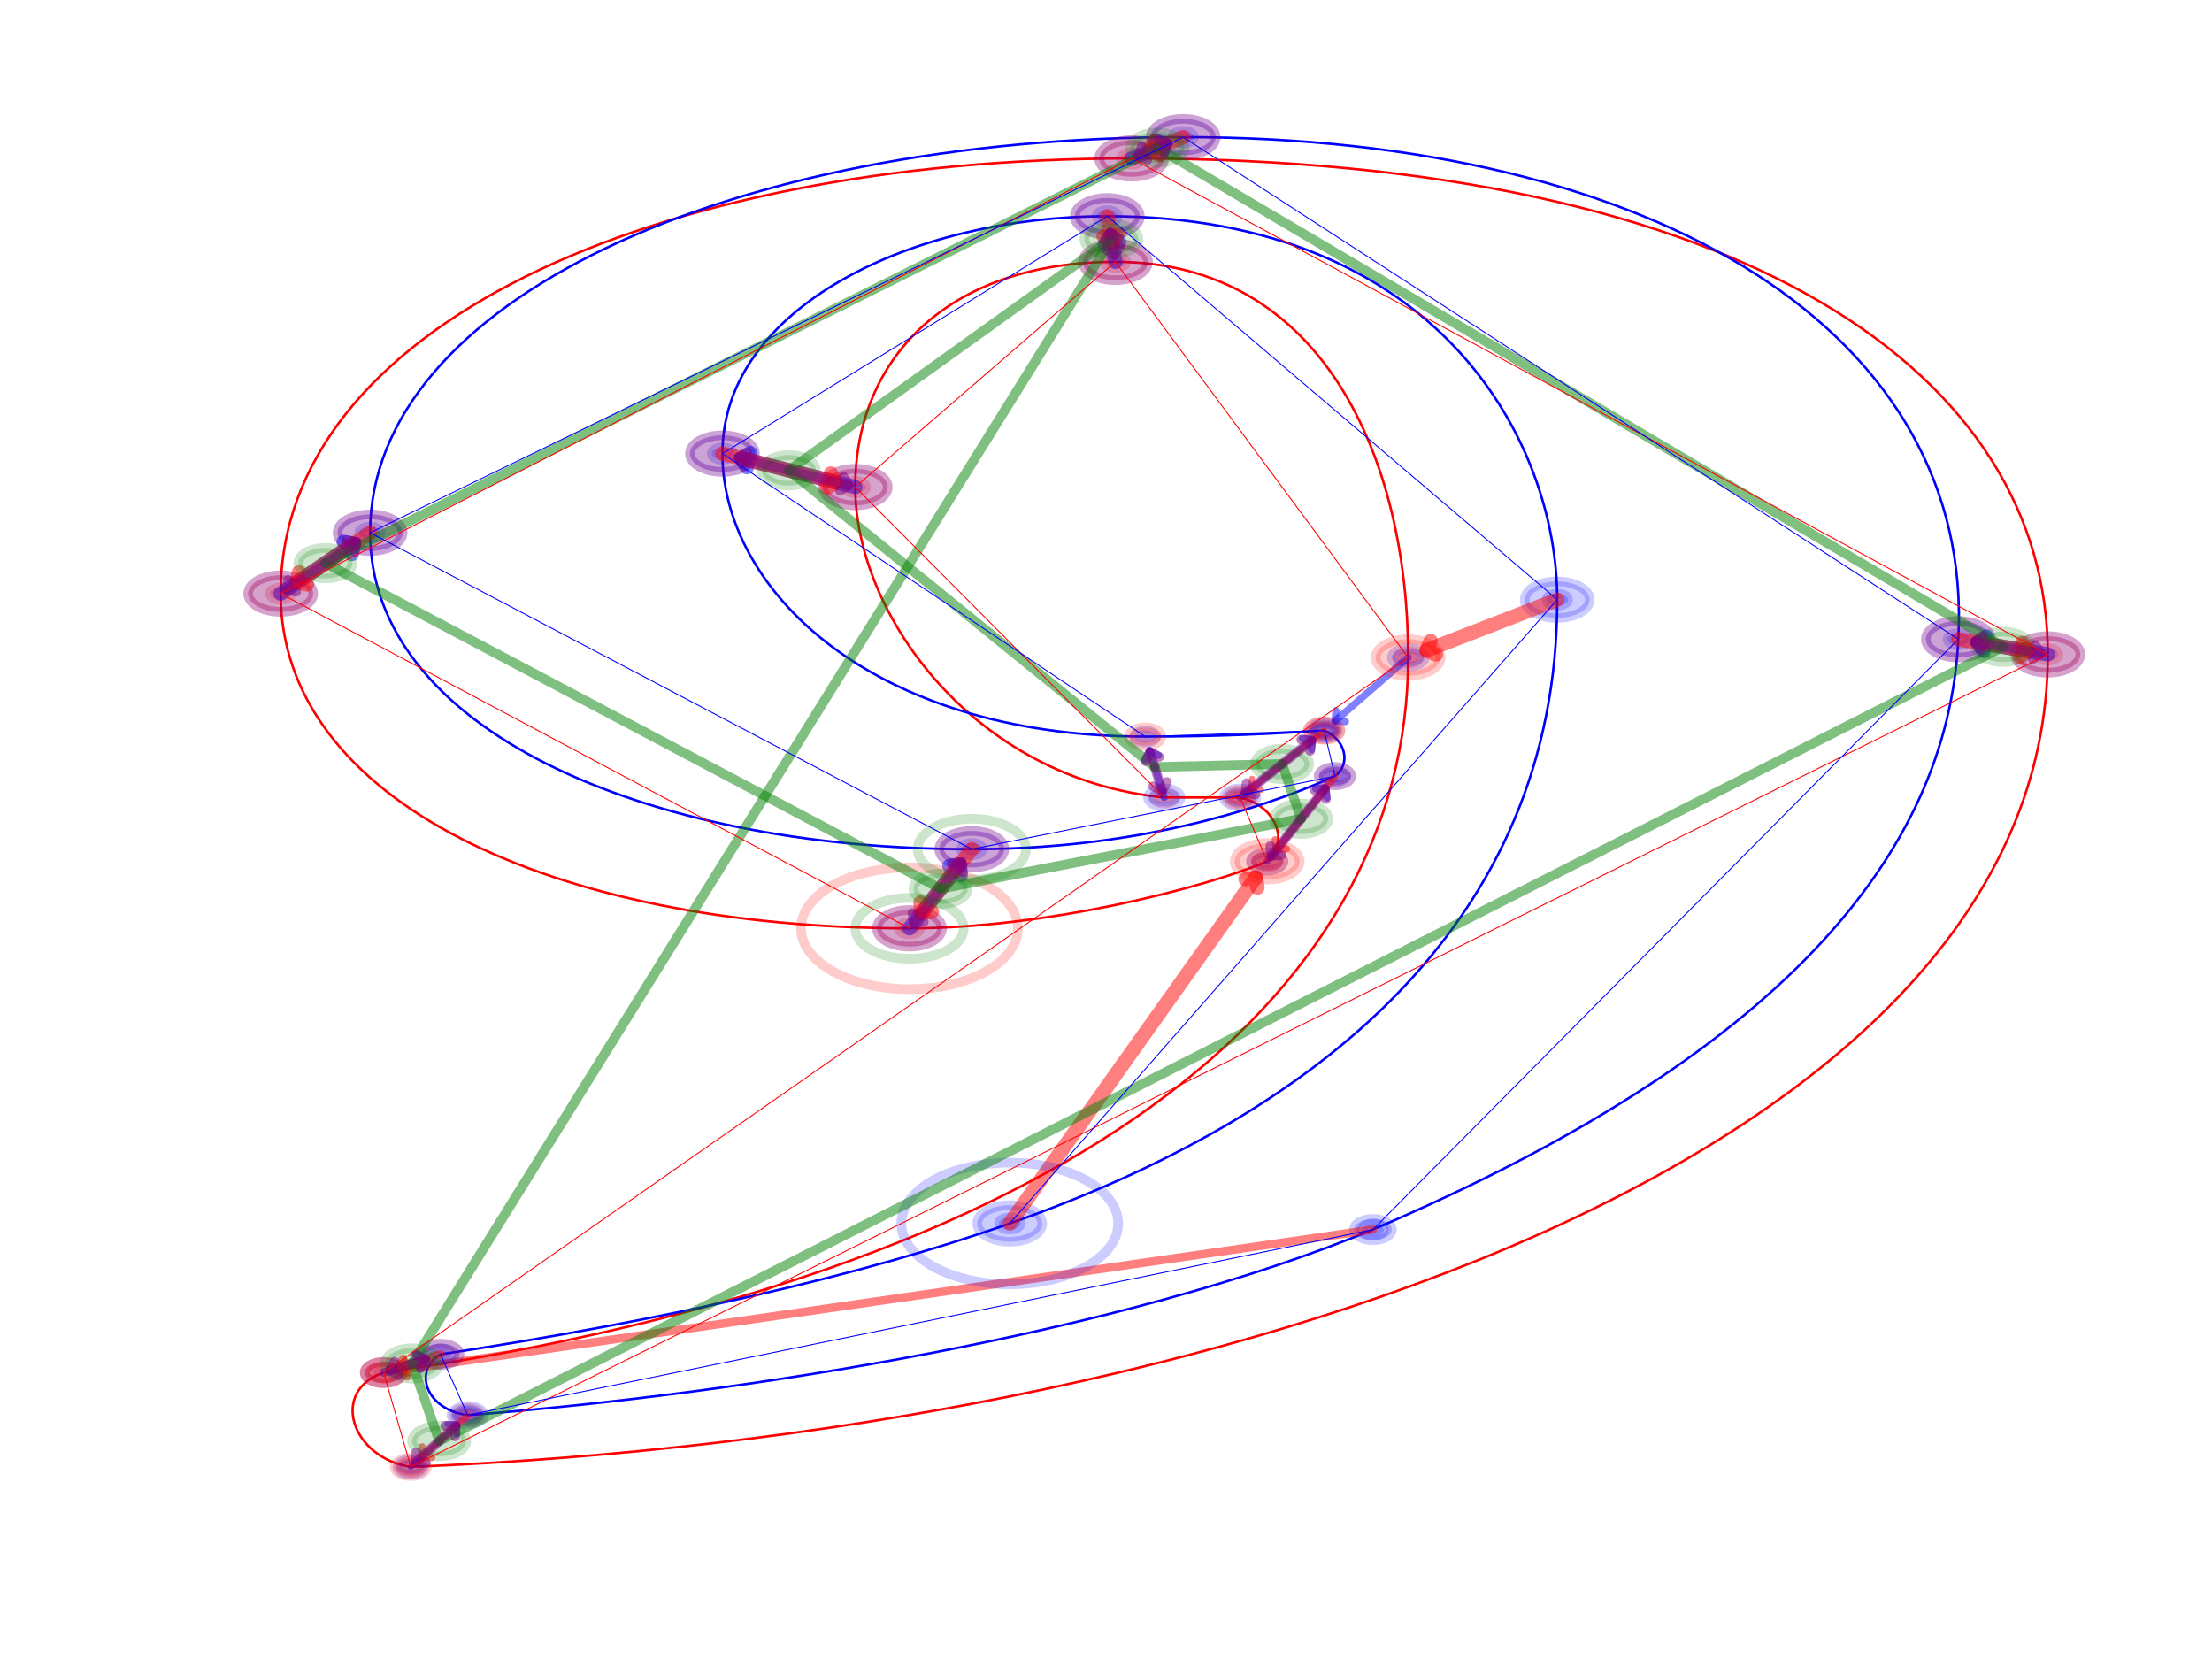 <?xml version="1.0" encoding="utf-8" standalone="no"?>
<!DOCTYPE svg PUBLIC "-//W3C//DTD SVG 1.1//EN"
  "http://www.w3.org/Graphics/SVG/1.1/DTD/svg11.dtd">
<!-- Created with matplotlib (http://matplotlib.org/) -->
<svg height="345.6pt" version="1.1" viewBox="0 0 460.8 345.6" width="460.8pt" xmlns="http://www.w3.org/2000/svg" xmlns:xlink="http://www.w3.org/1999/xlink">
 <defs>
  <style type="text/css">
*{stroke-linecap:butt;stroke-linejoin:round;}
  </style>
 </defs>
 <g id="figure_1">
  <g id="patch_1">
   <path d="M 0 345.6 
L 460.8 345.6 
L 460.8 0 
L 0 0 
z
" style="fill:#ffffff;"/>
  </g>
  <g id="axes_1">
   <g id="patch_2">
    <path clip-path="url(#pe4abe8f5ab)" d="M 189.455 194.651 
C 190.054 194.651 190.629 194.518 191.052 194.28 
C 191.476 194.042 191.714 193.72 191.714 193.383 
C 191.714 193.047 191.476 192.725 191.052 192.487 
C 190.629 192.249 190.054 192.115 189.455 192.115 
C 188.856 192.115 188.282 192.249 187.858 192.487 
C 187.435 192.725 187.197 193.047 187.197 193.383 
C 187.197 193.72 187.435 194.042 187.858 194.28 
C 188.282 194.518 188.856 194.651 189.455 194.651 
z
" style="fill:#ff0000;opacity:0.2;stroke:#ff0000;stroke-linejoin:miter;stroke-width:2;"/>
   </g>
   <g id="patch_3">
    <path clip-path="url(#pe4abe8f5ab)" d="M 58.467 124.921 
C 59.066 124.921 59.64 124.787 60.064 124.549 
C 60.487 124.311 60.725 123.989 60.725 123.653 
C 60.725 123.317 60.487 122.994 60.064 122.756 
C 59.64 122.519 59.066 122.385 58.467 122.385 
C 57.868 122.385 57.293 122.519 56.87 122.756 
C 56.446 122.994 56.208 123.317 56.208 123.653 
C 56.208 123.989 56.446 124.311 56.87 124.549 
C 57.293 124.787 57.868 124.921 58.467 124.921 
z
" style="fill:#ff0000;opacity:0.2;stroke:#ff0000;stroke-linejoin:miter;stroke-width:2;"/>
   </g>
   <g id="patch_4">
    <path clip-path="url(#pe4abe8f5ab)" d="M 235.753 34.271 
C 236.352 34.271 236.926 34.137 237.35 33.9 
C 237.773 33.662 238.011 33.339 238.011 33.003 
C 238.011 32.667 237.773 32.344 237.35 32.107 
C 236.926 31.869 236.352 31.735 235.753 31.735 
C 235.154 31.735 234.579 31.869 234.156 32.107 
C 233.732 32.344 233.494 32.667 233.494 33.003 
C 233.494 33.339 233.732 33.662 234.156 33.9 
C 234.579 34.137 235.154 34.271 235.753 34.271 
z
" style="fill:#ff0000;opacity:0.2;stroke:#ff0000;stroke-linejoin:miter;stroke-width:2;"/>
   </g>
   <g id="patch_5">
    <path clip-path="url(#pe4abe8f5ab)" d="M 426.59 137.599 
C 427.189 137.599 427.763 137.465 428.187 137.228 
C 428.61 136.99 428.848 136.667 428.848 136.331 
C 428.848 135.995 428.61 135.672 428.187 135.435 
C 427.763 135.197 427.189 135.063 426.59 135.063 
C 425.991 135.063 425.416 135.197 424.993 135.435 
C 424.569 135.672 424.331 135.995 424.331 136.331 
C 424.331 136.667 424.569 136.99 424.993 137.228 
C 425.416 137.465 425.991 137.599 426.59 137.599 
z
" style="fill:#ff0000;opacity:0.2;stroke:#ff0000;stroke-linejoin:miter;stroke-width:2;"/>
   </g>
   <g id="patch_6">
    <path clip-path="url(#pe4abe8f5ab)" d="M 85.568 306.854 
C 86.167 306.854 86.741 306.72 87.165 306.483 
C 87.588 306.245 87.826 305.922 87.826 305.586 
C 87.826 305.25 87.588 304.927 87.165 304.69 
C 86.741 304.452 86.167 304.318 85.568 304.318 
C 84.969 304.318 84.394 304.452 83.971 304.69 
C 83.547 304.927 83.309 305.25 83.309 305.586 
C 83.309 305.922 83.547 306.245 83.971 306.483 
C 84.394 306.72 84.969 306.854 85.568 306.854 
z
" style="fill:#ff0000;opacity:0.2;stroke:#ff0000;stroke-linejoin:miter;stroke-width:2;"/>
   </g>
   <g id="patch_7">
    <path clip-path="url(#pe4abe8f5ab)" d="M 79.922 287.203 
C 80.521 287.203 81.095 287.069 81.519 286.831 
C 81.942 286.594 82.18 286.271 82.18 285.935 
C 82.18 285.599 81.942 285.276 81.519 285.038 
C 81.095 284.801 80.521 284.667 79.922 284.667 
C 79.323 284.667 78.748 284.801 78.325 285.038 
C 77.901 285.276 77.663 285.599 77.663 285.935 
C 77.663 286.271 77.901 286.594 78.325 286.831 
C 78.748 287.069 79.323 287.203 79.922 287.203 
z
" style="fill:#ff0000;opacity:0.2;stroke:#ff0000;stroke-linejoin:miter;stroke-width:2;"/>
   </g>
   <g id="patch_8">
    <path clip-path="url(#pe4abe8f5ab)" d="M 293.343 138.233 
C 293.942 138.233 294.516 138.099 294.94 137.861 
C 295.363 137.624 295.601 137.301 295.601 136.965 
C 295.601 136.629 295.363 136.306 294.94 136.068 
C 294.516 135.831 293.942 135.697 293.343 135.697 
C 292.744 135.697 292.169 135.831 291.746 136.068 
C 291.322 136.306 291.084 136.629 291.084 136.965 
C 291.084 137.301 291.322 137.624 291.746 137.861 
C 292.169 138.099 292.744 138.233 293.343 138.233 
z
" style="fill:#ff0000;opacity:0.2;stroke:#ff0000;stroke-linejoin:miter;stroke-width:2;"/>
   </g>
   <g id="patch_9">
    <path clip-path="url(#pe4abe8f5ab)" d="M 232.365 55.824 
C 232.964 55.824 233.539 55.69 233.962 55.453 
C 234.386 55.215 234.624 54.892 234.624 54.556 
C 234.624 54.22 234.386 53.897 233.962 53.66 
C 233.539 53.422 232.964 53.288 232.365 53.288 
C 231.766 53.288 231.192 53.422 230.768 53.66 
C 230.345 53.897 230.107 54.22 230.107 54.556 
C 230.107 54.892 230.345 55.215 230.768 55.453 
C 231.192 55.69 231.766 55.824 232.365 55.824 
z
" style="fill:#ff0000;opacity:0.2;stroke:#ff0000;stroke-linejoin:miter;stroke-width:2;"/>
   </g>
   <g id="patch_10">
    <path clip-path="url(#pe4abe8f5ab)" d="M 178.163 102.734 
C 178.762 102.734 179.337 102.6 179.76 102.362 
C 180.184 102.124 180.422 101.802 180.422 101.466 
C 180.422 101.13 180.184 100.807 179.76 100.569 
C 179.337 100.332 178.762 100.198 178.163 100.198 
C 177.564 100.198 176.99 100.332 176.566 100.569 
C 176.143 100.807 175.905 101.13 175.905 101.466 
C 175.905 101.802 176.143 102.124 176.566 102.362 
C 176.99 102.6 177.564 102.734 178.163 102.734 
z
" style="fill:#ff0000;opacity:0.2;stroke:#ff0000;stroke-linejoin:miter;stroke-width:2;"/>
   </g>
   <g id="patch_11">
    <path clip-path="url(#pe4abe8f5ab)" d="M 242.528 167.393 
C 243.127 167.393 243.702 167.259 244.125 167.021 
C 244.549 166.784 244.787 166.461 244.787 166.125 
C 244.787 165.789 244.549 165.466 244.125 165.229 
C 243.702 164.991 243.127 164.857 242.528 164.857 
C 241.929 164.857 241.355 164.991 240.931 165.229 
C 240.508 165.466 240.27 165.789 240.27 166.125 
C 240.27 166.461 240.508 166.784 240.931 167.021 
C 241.355 167.259 241.929 167.393 242.528 167.393 
z
" style="fill:#ff0000;opacity:0.2;stroke:#ff0000;stroke-linejoin:miter;stroke-width:2;"/>
   </g>
   <g id="patch_12">
    <path clip-path="url(#pe4abe8f5ab)" d="M 258.337 167.393 
C 258.936 167.393 259.511 167.259 259.934 167.021 
C 260.358 166.784 260.596 166.461 260.596 166.125 
C 260.596 165.789 260.358 165.466 259.934 165.229 
C 259.511 164.991 258.936 164.857 258.337 164.857 
C 257.738 164.857 257.164 164.991 256.74 165.229 
C 256.317 165.466 256.079 165.789 256.079 166.125 
C 256.079 166.461 256.317 166.784 256.74 167.021 
C 257.164 167.259 257.738 167.393 258.337 167.393 
z
" style="fill:#ff0000;opacity:0.2;stroke:#ff0000;stroke-linejoin:miter;stroke-width:2;"/>
   </g>
   <g id="patch_13">
    <path clip-path="url(#pe4abe8f5ab)" d="M 263.983 180.705 
C 264.582 180.705 265.157 180.571 265.58 180.334 
C 266.004 180.096 266.242 179.773 266.242 179.437 
C 266.242 179.101 266.004 178.778 265.58 178.541 
C 265.157 178.303 264.582 178.169 263.983 178.169 
C 263.384 178.169 262.81 178.303 262.386 178.541 
C 261.963 178.778 261.725 179.101 261.725 179.437 
C 261.725 179.773 261.963 180.096 262.386 180.334 
C 262.81 180.571 263.384 180.705 263.983 180.705 
z
" style="fill:#ff0000;opacity:0.2;stroke:#ff0000;stroke-linejoin:miter;stroke-width:2;"/>
   </g>
   <g id="patch_14">
    <path clip-path="url(#pe4abe8f5ab)" d="M 210.346 256.141 
C 210.945 256.141 211.519 256.007 211.943 255.769 
C 212.366 255.532 212.604 255.209 212.604 254.873 
C 212.604 254.537 212.366 254.214 211.943 253.976 
C 211.519 253.739 210.945 253.605 210.346 253.605 
C 209.747 253.605 209.172 253.739 208.749 253.976 
C 208.325 254.214 208.087 254.537 208.087 254.873 
C 208.087 255.209 208.325 255.532 208.749 255.769 
C 209.172 256.007 209.747 256.141 210.346 256.141 
z
" style="fill:#0000ff;opacity:0.2;stroke:#0000ff;stroke-linejoin:miter;stroke-width:2;"/>
   </g>
   <g id="patch_15">
    <path clip-path="url(#pe4abe8f5ab)" d="M 324.396 126.188 
C 324.995 126.188 325.569 126.055 325.993 125.817 
C 326.416 125.579 326.654 125.257 326.654 124.921 
C 326.654 124.584 326.416 124.262 325.993 124.024 
C 325.569 123.786 324.995 123.653 324.396 123.653 
C 323.797 123.653 323.223 123.786 322.799 124.024 
C 322.376 124.262 322.138 124.584 322.138 124.921 
C 322.138 125.257 322.376 125.579 322.799 125.817 
C 323.223 126.055 323.797 126.188 324.396 126.188 
z
" style="fill:#0000ff;opacity:0.2;stroke:#0000ff;stroke-linejoin:miter;stroke-width:2;"/>
   </g>
   <g id="patch_16">
    <path clip-path="url(#pe4abe8f5ab)" d="M 230.671 46.315 
C 231.27 46.315 231.845 46.182 232.268 45.944 
C 232.692 45.706 232.93 45.384 232.93 45.047 
C 232.93 44.711 232.692 44.389 232.268 44.151 
C 231.845 43.913 231.27 43.78 230.671 43.78 
C 230.073 43.78 229.498 43.913 229.075 44.151 
C 228.651 44.389 228.413 44.711 228.413 45.047 
C 228.413 45.384 228.651 45.706 229.075 45.944 
C 229.498 46.182 230.073 46.315 230.671 46.315 
z
" style="fill:#0000ff;opacity:0.2;stroke:#0000ff;stroke-linejoin:miter;stroke-width:2;"/>
   </g>
   <g id="patch_17">
    <path clip-path="url(#pe4abe8f5ab)" d="M 150.497 95.761 
C 151.096 95.761 151.671 95.627 152.094 95.389 
C 152.518 95.151 152.756 94.829 152.756 94.493 
C 152.756 94.156 152.518 93.834 152.094 93.596 
C 151.671 93.358 151.096 93.225 150.497 93.225 
C 149.899 93.225 149.324 93.358 148.901 93.596 
C 148.477 93.834 148.239 94.156 148.239 94.493 
C 148.239 94.829 148.477 95.151 148.901 95.389 
C 149.324 95.627 149.899 95.761 150.497 95.761 
z
" style="fill:#0000ff;opacity:0.2;stroke:#0000ff;stroke-linejoin:miter;stroke-width:2;"/>
   </g>
   <g id="patch_18">
    <path clip-path="url(#pe4abe8f5ab)" d="M 238.576 154.715 
C 239.175 154.715 239.749 154.581 240.173 154.343 
C 240.596 154.105 240.834 153.783 240.834 153.447 
C 240.834 153.11 240.596 152.788 240.173 152.55 
C 239.749 152.312 239.175 152.179 238.576 152.179 
C 237.977 152.179 237.403 152.312 236.979 152.55 
C 236.555 152.788 236.318 153.11 236.318 153.447 
C 236.318 153.783 236.555 154.105 236.979 154.343 
C 237.403 154.581 237.977 154.715 238.576 154.715 
z
" style="fill:#0000ff;opacity:0.2;stroke:#0000ff;stroke-linejoin:miter;stroke-width:2;"/>
   </g>
   <g id="patch_19">
    <path clip-path="url(#pe4abe8f5ab)" d="M 275.84 153.447 
C 276.439 153.447 277.013 153.313 277.437 153.075 
C 277.86 152.838 278.098 152.515 278.098 152.179 
C 278.098 151.843 277.86 151.52 277.437 151.282 
C 277.013 151.045 276.439 150.911 275.84 150.911 
C 275.241 150.911 274.666 151.045 274.243 151.282 
C 273.819 151.52 273.581 151.843 273.581 152.179 
C 273.581 152.515 273.819 152.838 274.243 153.075 
C 274.666 153.313 275.241 153.447 275.84 153.447 
z
" style="fill:#0000ff;opacity:0.2;stroke:#0000ff;stroke-linejoin:miter;stroke-width:2;"/>
   </g>
   <g id="patch_20">
    <path clip-path="url(#pe4abe8f5ab)" d="M 278.098 162.955 
C 278.697 162.955 279.272 162.822 279.695 162.584 
C 280.119 162.346 280.357 162.024 280.357 161.688 
C 280.357 161.351 280.119 161.029 279.695 160.791 
C 279.272 160.553 278.697 160.42 278.098 160.42 
C 277.499 160.42 276.925 160.553 276.501 160.791 
C 276.078 161.029 275.84 161.351 275.84 161.688 
C 275.84 162.024 276.078 162.346 276.501 162.584 
C 276.925 162.822 277.499 162.955 278.098 162.955 
z
" style="fill:#0000ff;opacity:0.2;stroke:#0000ff;stroke-linejoin:miter;stroke-width:2;"/>
   </g>
   <g id="patch_21">
    <path clip-path="url(#pe4abe8f5ab)" d="M 202.441 178.169 
C 203.04 178.169 203.615 178.036 204.038 177.798 
C 204.462 177.56 204.7 177.238 204.7 176.902 
C 204.7 176.565 204.462 176.243 204.038 176.005 
C 203.615 175.767 203.04 175.634 202.441 175.634 
C 201.842 175.634 201.268 175.767 200.844 176.005 
C 200.421 176.243 200.183 176.565 200.183 176.902 
C 200.183 177.238 200.421 177.56 200.844 177.798 
C 201.268 178.036 201.842 178.169 202.441 178.169 
z
" style="fill:#0000ff;opacity:0.2;stroke:#0000ff;stroke-linejoin:miter;stroke-width:2;"/>
   </g>
   <g id="patch_22">
    <path clip-path="url(#pe4abe8f5ab)" d="M 77.099 112.242 
C 77.698 112.242 78.272 112.109 78.696 111.871 
C 79.119 111.633 79.357 111.311 79.357 110.974 
C 79.357 110.638 79.119 110.316 78.696 110.078 
C 78.272 109.84 77.698 109.707 77.099 109.707 
C 76.5 109.707 75.925 109.84 75.502 110.078 
C 75.078 110.316 74.84 110.638 74.84 110.974 
C 74.84 111.311 75.078 111.633 75.502 111.871 
C 75.925 112.109 76.5 112.242 77.099 112.242 
z
" style="fill:#0000ff;opacity:0.2;stroke:#0000ff;stroke-linejoin:miter;stroke-width:2;"/>
   </g>
   <g id="patch_23">
    <path clip-path="url(#pe4abe8f5ab)" d="M 246.48 29.833 
C 247.079 29.833 247.654 29.7 248.077 29.462 
C 248.501 29.224 248.739 28.902 248.739 28.566 
C 248.739 28.229 248.501 27.907 248.077 27.669 
C 247.654 27.431 247.079 27.298 246.48 27.298 
C 245.881 27.298 245.307 27.431 244.883 27.669 
C 244.46 27.907 244.222 28.229 244.222 28.566 
C 244.222 28.902 244.46 29.224 244.883 29.462 
C 245.307 29.7 245.881 29.833 246.48 29.833 
z
" style="fill:#0000ff;opacity:0.2;stroke:#0000ff;stroke-linejoin:miter;stroke-width:2;"/>
   </g>
   <g id="patch_24">
    <path clip-path="url(#pe4abe8f5ab)" d="M 407.958 134.429 
C 408.557 134.429 409.131 134.296 409.555 134.058 
C 409.978 133.82 410.216 133.498 410.216 133.161 
C 410.216 132.825 409.978 132.503 409.555 132.265 
C 409.131 132.027 408.557 131.894 407.958 131.894 
C 407.359 131.894 406.784 132.027 406.361 132.265 
C 405.937 132.503 405.699 132.825 405.699 133.161 
C 405.699 133.498 405.937 133.82 406.361 134.058 
C 406.784 134.296 407.359 134.429 407.958 134.429 
z
" style="fill:#0000ff;opacity:0.2;stroke:#0000ff;stroke-linejoin:miter;stroke-width:2;"/>
   </g>
   <g id="patch_25">
    <path clip-path="url(#pe4abe8f5ab)" d="M 286.003 257.409 
C 286.602 257.409 287.176 257.275 287.6 257.037 
C 288.023 256.8 288.261 256.477 288.261 256.141 
C 288.261 255.805 288.023 255.482 287.6 255.244 
C 287.176 255.007 286.602 254.873 286.003 254.873 
C 285.404 254.873 284.829 255.007 284.406 255.244 
C 283.982 255.482 283.744 255.805 283.744 256.141 
C 283.744 256.477 283.982 256.8 284.406 257.037 
C 284.829 257.275 285.404 257.409 286.003 257.409 
z
" style="fill:#0000ff;opacity:0.2;stroke:#0000ff;stroke-linejoin:miter;stroke-width:2;"/>
   </g>
   <g id="patch_26">
    <path clip-path="url(#pe4abe8f5ab)" d="M 97.425 296.077 
C 98.024 296.077 98.598 295.944 99.022 295.706 
C 99.445 295.468 99.683 295.146 99.683 294.81 
C 99.683 294.473 99.445 294.151 99.022 293.913 
C 98.598 293.675 98.024 293.542 97.425 293.542 
C 96.826 293.542 96.251 293.675 95.828 293.913 
C 95.404 294.151 95.166 294.473 95.166 294.81 
C 95.166 295.146 95.404 295.468 95.828 295.706 
C 96.251 295.944 96.826 296.077 97.425 296.077 
z
" style="fill:#0000ff;opacity:0.2;stroke:#0000ff;stroke-linejoin:miter;stroke-width:2;"/>
   </g>
   <g id="patch_27">
    <path clip-path="url(#pe4abe8f5ab)" d="M 91.779 283.399 
C 92.377 283.399 92.952 283.266 93.375 283.028 
C 93.799 282.79 94.037 282.468 94.037 282.131 
C 94.037 281.795 93.799 281.473 93.375 281.235 
C 92.952 280.997 92.377 280.863 91.779 280.863 
C 91.18 280.863 90.605 280.997 90.182 281.235 
C 89.758 281.473 89.52 281.795 89.52 282.131 
C 89.52 282.468 89.758 282.79 90.182 283.028 
C 90.605 283.266 91.18 283.399 91.779 283.399 
z
" style="fill:#0000ff;opacity:0.2;stroke:#0000ff;stroke-linejoin:miter;stroke-width:2;"/>
   </g>
   <g id="patch_28">
    <path clip-path="url(#pe4abe8f5ab)" d="M 189.455 193.383 
C 114.927 193.383 58.467 166.759 58.467 123.653 
C 58.467 68.502 135.253 33.003 235.753 33.003 
C 364.483 33.003 426.59 78.645 426.59 136.331 
C 426.59 240.927 254.95 298.613 85.568 305.586 
C 73.147 303.684 68.63 289.738 79.922 285.935 
C 221.073 265.65 293.343 208.597 293.343 136.965 
C 293.343 95.127 275.275 54.556 232.365 54.556 
C 197.36 54.556 178.163 74.841 178.163 101.466 
C 178.163 128.09 203.006 162.322 242.528 166.125 
L 258.337 166.125 
C 266.242 168.027 268.5 175.634 263.983 179.437 
C 250.433 185.142 217.686 193.383 189.455 193.383 
" style="fill:none;stroke:#ff0000;stroke-linejoin:miter;stroke-width:0.5;"/>
   </g>
   <g id="patch_29">
    <path clip-path="url(#pe4abe8f5ab)" d="M 210.346 254.873 
C 273.581 232.686 324.396 192.749 324.396 124.921 
C 324.396 91.957 299.553 45.047 230.671 45.047 
C 190.02 45.047 150.497 64.065 150.497 94.493 
C 150.497 122.385 180.986 153.447 238.576 153.447 
C 254.385 153.447 265.677 152.813 275.84 152.179 
C 280.357 154.081 281.486 159.152 278.098 161.688 
C 261.16 169.295 235.188 176.902 202.441 176.902 
C 133.559 176.902 77.099 151.545 77.099 110.974 
C 77.099 62.797 151.627 28.566 246.48 28.566 
C 345.851 28.566 411.345 69.77 407.958 133.161 
C 405.699 178.169 370.694 220.008 286.003 256.141 
C 234.059 277.694 155.014 290.372 97.425 294.81 
C 88.391 293.542 86.132 285.301 91.779 282.131 
C 138.076 275.158 179.857 265.65 210.346 254.873 
" style="fill:none;stroke:#0000ff;stroke-linejoin:miter;stroke-width:0.5;"/>
   </g>
   <g id="[&quot;g_s&quot;:1,&quot;g_t&quot;:8,&quot;coords&quot;:[[201.0, -725.0],[212.5, -699.0]],&quot;certainty&quot;:11]">
    <path clip-path="url(#pe4abe8f5ab)" d="M 189.455 197.187 
C 191.252 197.187 192.976 196.786 194.246 196.073 
C 195.517 195.36 196.231 194.392 196.231 193.383 
C 196.231 192.375 195.517 191.407 194.246 190.694 
C 192.976 189.981 191.252 189.58 189.455 189.58 
C 187.658 189.58 185.935 189.981 184.664 190.694 
C 183.394 191.407 182.68 192.375 182.68 193.383 
C 182.68 194.392 183.394 195.36 184.664 196.073 
C 185.935 196.786 187.658 197.187 189.455 197.187 
z
" style="fill:#0000ff;opacity:0.2;stroke:#0000ff;stroke-linejoin:miter;stroke-width:2;"/>
   </g>
   <g id="[&quot;g_s&quot;:8,&quot;g_t&quot;:1,&quot;coords&quot;:[[212.5, -699.0],[201.0, -725.0]],&quot;certainty&quot;:11]">
    <path clip-path="url(#pe4abe8f5ab)" d="M 202.441 180.705 
C 204.238 180.705 205.961 180.304 207.232 179.591 
C 208.503 178.878 209.216 177.91 209.216 176.902 
C 209.216 175.893 208.503 174.925 207.232 174.212 
C 205.961 173.499 204.238 173.098 202.441 173.098 
C 200.644 173.098 198.921 173.499 197.65 174.212 
C 196.38 174.925 195.666 175.893 195.666 176.902 
C 195.666 177.91 196.38 178.878 197.65 179.591 
C 198.921 180.304 200.644 180.705 202.441 180.705 
z
" style="fill:#ff0000;opacity:0.2;stroke:#ff0000;stroke-linejoin:miter;stroke-width:2;"/>
   </g>
   <g id="patch_30">
    <path d="M 189.455 193.383 
Q 195.329 185.928 199.89 180.139 
" style="fill:none;opacity:0.5;stroke:#0000ff;stroke-linecap:round;stroke-width:3;"/>
    <path d="M 197.784 180.389 
L 199.89 180.139 
L 200.14 182.246 
" style="fill:none;opacity:0.5;stroke:#0000ff;stroke-linecap:round;stroke-width:3;"/>
   </g>
   <g id="[&quot;g_s&quot;:2,&quot;g_t&quot;:9,&quot;coords&quot;:[[85.0, -615.0],[101.5, -595.0]],&quot;certainty&quot;:11]">
    <path clip-path="url(#pe4abe8f5ab)" d="M 58.467 127.456 
C 60.264 127.456 61.987 127.055 63.258 126.342 
C 64.528 125.629 65.242 124.661 65.242 123.653 
C 65.242 122.644 64.528 121.677 63.258 120.963 
C 61.987 120.25 60.264 119.849 58.467 119.849 
C 56.67 119.849 54.946 120.25 53.676 120.963 
C 52.405 121.677 51.692 122.644 51.692 123.653 
C 51.692 124.661 52.405 125.629 53.676 126.342 
C 54.946 127.055 56.67 127.456 58.467 127.456 
z
" style="fill:#0000ff;opacity:0.2;stroke:#0000ff;stroke-linejoin:miter;stroke-width:2;"/>
   </g>
   <g id="[&quot;g_s&quot;:9,&quot;g_t&quot;:2,&quot;coords&quot;:[[101.5, -595.0],[85.0, -615.0]],&quot;certainty&quot;:11]">
    <path clip-path="url(#pe4abe8f5ab)" d="M 77.099 114.778 
C 78.896 114.778 80.619 114.377 81.89 113.664 
C 83.16 112.951 83.874 111.983 83.874 110.974 
C 83.874 109.966 83.16 108.998 81.89 108.285 
C 80.619 107.572 78.896 107.171 77.099 107.171 
C 75.302 107.171 73.578 107.572 72.308 108.285 
C 71.037 108.998 70.323 109.966 70.323 110.974 
C 70.323 111.983 71.037 112.951 72.308 113.664 
C 73.578 114.377 75.302 114.778 77.099 114.778 
z
" style="fill:#ff0000;opacity:0.2;stroke:#ff0000;stroke-linejoin:miter;stroke-width:2;"/>
   </g>
   <g id="patch_31">
    <path d="M 58.467 123.653 
Q 66.956 117.876 73.691 113.293 
" style="fill:none;opacity:0.5;stroke:#0000ff;stroke-linecap:round;stroke-width:3;"/>
    <path d="M 71.607 112.897 
L 73.691 113.293 
L 73.295 115.377 
" style="fill:none;opacity:0.5;stroke:#0000ff;stroke-linecap:round;stroke-width:3;"/>
   </g>
   <g id="[&quot;g_s&quot;:3,&quot;g_t&quot;:10,&quot;coords&quot;:[[242.0, -472.0],[251.5, -465.0]],&quot;certainty&quot;:11]">
    <path clip-path="url(#pe4abe8f5ab)" d="M 235.753 36.807 
C 237.55 36.807 239.273 36.406 240.544 35.693 
C 241.814 34.979 242.528 34.012 242.528 33.003 
C 242.528 31.994 241.814 31.027 240.544 30.314 
C 239.273 29.6 237.55 29.2 235.753 29.2 
C 233.956 29.2 232.233 29.6 230.962 30.314 
C 229.692 31.027 228.978 31.994 228.978 33.003 
C 228.978 34.012 229.692 34.979 230.962 35.693 
C 232.233 36.406 233.956 36.807 235.753 36.807 
z
" style="fill:#0000ff;opacity:0.2;stroke:#0000ff;stroke-linejoin:miter;stroke-width:2;"/>
   </g>
   <g id="[&quot;g_s&quot;:10,&quot;g_t&quot;:3,&quot;coords&quot;:[[251.5, -465.0],[242.0, -472.0]],&quot;certainty&quot;:11]">
    <path clip-path="url(#pe4abe8f5ab)" d="M 246.48 32.369 
C 248.277 32.369 250.001 31.968 251.271 31.255 
C 252.542 30.542 253.256 29.574 253.256 28.566 
C 253.256 27.557 252.542 26.589 251.271 25.876 
C 250.001 25.163 248.277 24.762 246.48 24.762 
C 244.684 24.762 242.96 25.163 241.69 25.876 
C 240.419 26.589 239.705 27.557 239.705 28.566 
C 239.705 29.574 240.419 30.542 241.69 31.255 
C 242.96 31.968 244.684 32.369 246.48 32.369 
z
" style="fill:#ff0000;opacity:0.2;stroke:#ff0000;stroke-linejoin:miter;stroke-width:2;"/>
   </g>
   <g id="patch_32">
    <path d="M 235.753 33.003 
Q 240.193 31.166 242.674 30.14 
" style="fill:none;opacity:0.5;stroke:#0000ff;stroke-linecap:round;stroke-width:3;"/>
    <path d="M 240.714 29.328 
L 242.674 30.14 
L 241.861 32.1 
" style="fill:none;opacity:0.5;stroke:#0000ff;stroke-linecap:round;stroke-width:3;"/>
   </g>
   <g id="[&quot;g_s&quot;:4,&quot;g_t&quot;:11,&quot;coords&quot;:[[411.0, -635.0],[394.5, -630.0]],&quot;certainty&quot;:11]">
    <path clip-path="url(#pe4abe8f5ab)" d="M 426.59 140.135 
C 428.386 140.135 430.11 139.734 431.38 139.021 
C 432.651 138.307 433.365 137.34 433.365 136.331 
C 433.365 135.322 432.651 134.355 431.38 133.642 
C 430.11 132.928 428.386 132.528 426.59 132.528 
C 424.793 132.528 423.069 132.928 421.799 133.642 
C 420.528 134.355 419.814 135.322 419.814 136.331 
C 419.814 137.34 420.528 138.307 421.799 139.021 
C 423.069 139.734 424.793 140.135 426.59 140.135 
z
" style="fill:#0000ff;opacity:0.2;stroke:#0000ff;stroke-linejoin:miter;stroke-width:2;"/>
   </g>
   <g id="[&quot;g_s&quot;:11,&quot;g_t&quot;:4,&quot;coords&quot;:[[394.5, -630.0],[411.0, -635.0]],&quot;certainty&quot;:11]">
    <path clip-path="url(#pe4abe8f5ab)" d="M 407.958 136.965 
C 409.754 136.965 411.478 136.564 412.748 135.851 
C 414.019 135.138 414.733 134.17 414.733 133.161 
C 414.733 132.153 414.019 131.185 412.748 130.472 
C 411.478 129.759 409.754 129.358 407.958 129.358 
C 406.161 129.358 404.437 129.759 403.167 130.472 
C 401.896 131.185 401.182 132.153 401.182 133.161 
C 401.182 134.17 401.896 135.138 403.167 135.851 
C 404.437 136.564 406.161 136.965 407.958 136.965 
z
" style="fill:#ff0000;opacity:0.2;stroke:#ff0000;stroke-linejoin:miter;stroke-width:2;"/>
   </g>
   <g id="patch_33">
    <path d="M 426.59 136.331 
Q 418.258 134.914 412.019 133.852 
" style="fill:none;opacity:0.5;stroke:#0000ff;stroke-linecap:round;stroke-width:3;"/>
    <path d="M 413.246 135.583 
L 412.019 133.852 
L 413.749 132.625 
" style="fill:none;opacity:0.5;stroke:#0000ff;stroke-linecap:round;stroke-width:3;"/>
   </g>
   <g id="[&quot;g_s&quot;:5,&quot;g_t&quot;:13,&quot;coords&quot;:[[109.0, -902.0],[119.5, -885.0]],&quot;certainty&quot;:4]">
    <path clip-path="url(#pe4abe8f5ab)" d="M 85.568 307.171 
C 86.317 307.171 87.035 307.004 87.564 306.707 
C 88.093 306.41 88.391 306.006 88.391 305.586 
C 88.391 305.166 88.093 304.763 87.564 304.466 
C 87.035 304.168 86.317 304.001 85.568 304.001 
C 84.819 304.001 84.101 304.168 83.572 304.466 
C 83.042 304.763 82.745 305.166 82.745 305.586 
C 82.745 306.006 83.042 306.41 83.572 306.707 
C 84.101 307.004 84.819 307.171 85.568 307.171 
z
" style="fill:#0000ff;opacity:0.2;stroke:#0000ff;stroke-linejoin:miter;stroke-width:2;"/>
   </g>
   <g id="[&quot;g_s&quot;:13,&quot;g_t&quot;:5,&quot;coords&quot;:[[119.5, -885.0],[109.0, -902.0]],&quot;certainty&quot;:4]">
    <path clip-path="url(#pe4abe8f5ab)" d="M 97.425 296.394 
C 98.173 296.394 98.891 296.227 99.421 295.93 
C 99.95 295.633 100.248 295.23 100.248 294.81 
C 100.248 294.389 99.95 293.986 99.421 293.689 
C 98.891 293.392 98.173 293.225 97.425 293.225 
C 96.676 293.225 95.958 293.392 95.428 293.689 
C 94.899 293.986 94.602 294.389 94.602 294.81 
C 94.602 295.23 94.899 295.633 95.428 295.93 
C 95.958 296.227 96.676 296.394 97.425 296.394 
z
" style="fill:#ff0000;opacity:0.2;stroke:#ff0000;stroke-linejoin:miter;stroke-width:2;"/>
   </g>
   <g id="patch_34">
    <path d="M 85.568 305.586 
Q 90.757 300.87 95.291 296.749 
" style="fill:none;opacity:0.5;stroke:#0000ff;stroke-linecap:round;stroke-width:1.25;"/>
    <path d="M 93.172 296.647 
L 95.291 296.749 
L 95.19 298.867 
" style="fill:none;opacity:0.5;stroke:#0000ff;stroke-linecap:round;stroke-width:1.25;"/>
   </g>
   <g id="[&quot;g_s&quot;:6,&quot;g_t&quot;:14,&quot;coords&quot;:[[104.0, -871.0],[114.5, -865.0]],&quot;certainty&quot;:6]">
    <path clip-path="url(#pe4abe8f5ab)" d="M 79.922 288.153 
C 80.97 288.153 81.975 287.92 82.716 287.504 
C 83.458 287.088 83.874 286.523 83.874 285.935 
C 83.874 285.346 83.458 284.782 82.716 284.366 
C 81.975 283.95 80.97 283.716 79.922 283.716 
C 78.874 283.716 77.868 283.95 77.127 284.366 
C 76.386 284.782 75.97 285.346 75.97 285.935 
C 75.97 286.523 76.386 287.088 77.127 287.504 
C 77.868 287.92 78.874 288.153 79.922 288.153 
z
" style="fill:#0000ff;opacity:0.2;stroke:#0000ff;stroke-linejoin:miter;stroke-width:2;"/>
   </g>
   <g id="[&quot;g_s&quot;:14,&quot;g_t&quot;:6,&quot;coords&quot;:[[114.5, -865.0],[104.0, -871.0]],&quot;certainty&quot;:6]">
    <path clip-path="url(#pe4abe8f5ab)" d="M 91.779 284.35 
C 92.827 284.35 93.832 284.116 94.573 283.7 
C 95.314 283.284 95.731 282.72 95.731 282.131 
C 95.731 281.543 95.314 280.978 94.573 280.562 
C 93.832 280.146 92.827 279.913 91.779 279.913 
C 90.73 279.913 89.725 280.146 88.984 280.562 
C 88.243 280.978 87.826 281.543 87.826 282.131 
C 87.826 282.72 88.243 283.284 88.984 283.7 
C 89.725 284.116 90.73 284.35 91.779 284.35 
z
" style="fill:#ff0000;opacity:0.2;stroke:#ff0000;stroke-linejoin:miter;stroke-width:2;"/>
   </g>
   <g id="patch_35">
    <path d="M 79.922 285.935 
Q 84.899 284.338 88.698 283.119 
" style="fill:none;opacity:0.5;stroke:#0000ff;stroke-linecap:round;stroke-width:1.75;"/>
    <path d="M 86.812 282.149 
L 88.698 283.119 
L 87.728 285.006 
" style="fill:none;opacity:0.5;stroke:#0000ff;stroke-linecap:round;stroke-width:1.75;"/>
   </g>
   <g id="[&quot;g_s&quot;:7,&quot;g_t&quot;:6,&quot;coords&quot;:[[293.0, -636.0],[277.5, -660.0]],&quot;certainty&quot;:5]">
    <path clip-path="url(#pe4abe8f5ab)" d="M 293.343 138.867 
C 294.241 138.867 295.103 138.666 295.738 138.31 
C 296.373 137.953 296.73 137.469 296.73 136.965 
C 296.73 136.461 296.373 135.977 295.738 135.62 
C 295.103 135.264 294.241 135.063 293.343 135.063 
C 292.444 135.063 291.583 135.264 290.947 135.62 
C 290.312 135.977 289.955 136.461 289.955 136.965 
C 289.955 137.469 290.312 137.953 290.947 138.31 
C 291.583 138.666 292.444 138.867 293.343 138.867 
z
" style="fill:#0000ff;opacity:0.2;stroke:#0000ff;stroke-linejoin:miter;stroke-width:2;"/>
   </g>
   <g id="[&quot;g_s&quot;:6,&quot;g_t&quot;:7,&quot;coords&quot;:[[277.5, -660.0],[293.0, -636.0]],&quot;certainty&quot;:5]">
    <path clip-path="url(#pe4abe8f5ab)" d="M 275.84 154.081 
C 276.738 154.081 277.6 153.88 278.235 153.524 
C 278.871 153.167 279.228 152.683 279.228 152.179 
C 279.228 151.675 278.871 151.191 278.235 150.834 
C 277.6 150.478 276.738 150.277 275.84 150.277 
C 274.942 150.277 274.08 150.478 273.444 150.834 
C 272.809 151.191 272.452 151.675 272.452 152.179 
C 272.452 152.683 272.809 153.167 273.444 153.524 
C 274.08 153.88 274.942 154.081 275.84 154.081 
z
" style="fill:#ff0000;opacity:0.2;stroke:#ff0000;stroke-linejoin:miter;stroke-width:2;"/>
   </g>
   <g id="patch_36">
    <path d="M 293.343 136.965 
Q 285.347 143.915 278.151 150.17 
" style="fill:none;opacity:0.5;stroke:#0000ff;stroke-linecap:round;stroke-width:1.5;"/>
    <path d="M 280.267 150.318 
L 278.151 150.17 
L 278.299 148.054 
" style="fill:none;opacity:0.5;stroke:#0000ff;stroke-linecap:round;stroke-width:1.5;"/>
   </g>
   <g id="[&quot;g_s&quot;:8,&quot;g_t&quot;:3,&quot;coords&quot;:[[239.0, -506.0],[237.5, -491.0]],&quot;certainty&quot;:11]">
    <path clip-path="url(#pe4abe8f5ab)" d="M 232.365 58.36 
C 234.162 58.36 235.886 57.959 237.156 57.246 
C 238.427 56.532 239.141 55.565 239.141 54.556 
C 239.141 53.547 238.427 52.58 237.156 51.867 
C 235.886 51.153 234.162 50.753 232.365 50.753 
C 230.568 50.753 228.845 51.153 227.574 51.867 
C 226.304 52.58 225.59 53.547 225.59 54.556 
C 225.59 55.565 226.304 56.532 227.574 57.246 
C 228.845 57.959 230.568 58.36 232.365 58.36 
z
" style="fill:#0000ff;opacity:0.2;stroke:#0000ff;stroke-linejoin:miter;stroke-width:2;"/>
   </g>
   <g id="[&quot;g_s&quot;:3,&quot;g_t&quot;:8,&quot;coords&quot;:[[237.5, -491.0],[239.0, -506.0]],&quot;certainty&quot;:11]">
    <path clip-path="url(#pe4abe8f5ab)" d="M 230.671 48.851 
C 232.468 48.851 234.192 48.45 235.462 47.737 
C 236.733 47.024 237.447 46.056 237.447 45.047 
C 237.447 44.039 236.733 43.071 235.462 42.358 
C 234.192 41.645 232.468 41.244 230.671 41.244 
C 228.875 41.244 227.151 41.645 225.881 42.358 
C 224.61 43.071 223.896 44.039 223.896 45.047 
C 223.896 46.056 224.61 47.024 225.881 47.737 
C 227.151 48.45 228.875 48.851 230.671 48.851 
z
" style="fill:#ff0000;opacity:0.2;stroke:#ff0000;stroke-linejoin:miter;stroke-width:2;"/>
   </g>
   <g id="patch_37">
    <path d="M 232.365 54.556 
Q 231.694 50.788 231.395 49.109 
" style="fill:none;opacity:0.5;stroke:#0000ff;stroke-linecap:round;stroke-width:3;"/>
    <path d="M 230.181 50.849 
L 231.395 49.109 
L 233.135 50.323 
" style="fill:none;opacity:0.5;stroke:#0000ff;stroke-linecap:round;stroke-width:3;"/>
   </g>
   <g id="[&quot;g_s&quot;:9,&quot;g_t&quot;:4,&quot;coords&quot;:[[191.0, -580.0],[166.5, -569.0]],&quot;certainty&quot;:11]">
    <path clip-path="url(#pe4abe8f5ab)" d="M 178.163 105.269 
C 179.96 105.269 181.683 104.868 182.954 104.155 
C 184.225 103.442 184.938 102.474 184.938 101.466 
C 184.938 100.457 184.225 99.49 182.954 98.776 
C 181.683 98.063 179.96 97.662 178.163 97.662 
C 176.366 97.662 174.643 98.063 173.372 98.776 
C 172.102 99.49 171.388 100.457 171.388 101.466 
C 171.388 102.474 172.102 103.442 173.372 104.155 
C 174.643 104.868 176.366 105.269 178.163 105.269 
z
" style="fill:#0000ff;opacity:0.2;stroke:#0000ff;stroke-linejoin:miter;stroke-width:2;"/>
   </g>
   <g id="[&quot;g_s&quot;:4,&quot;g_t&quot;:9,&quot;coords&quot;:[[166.5, -569.0],[191.0, -580.0]],&quot;certainty&quot;:11]">
    <path clip-path="url(#pe4abe8f5ab)" d="M 150.497 98.296 
C 152.294 98.296 154.018 97.895 155.288 97.182 
C 156.559 96.469 157.273 95.501 157.273 94.493 
C 157.273 93.484 156.559 92.516 155.288 91.803 
C 154.018 91.09 152.294 90.689 150.497 90.689 
C 148.701 90.689 146.977 91.09 145.707 91.803 
C 144.436 92.516 143.722 93.484 143.722 94.493 
C 143.722 95.501 144.436 96.469 145.707 97.182 
C 146.977 97.895 148.701 98.296 150.497 98.296 
z
" style="fill:#ff0000;opacity:0.2;stroke:#ff0000;stroke-linejoin:miter;stroke-width:2;"/>
   </g>
   <g id="patch_38">
    <path d="M 178.163 101.466 
Q 165.301 98.224 154.496 95.501 
" style="fill:none;opacity:0.5;stroke:#0000ff;stroke-linecap:round;stroke-width:3;"/>
    <path d="M 155.584 97.322 
L 154.496 95.501 
L 156.317 94.413 
" style="fill:none;opacity:0.5;stroke:#0000ff;stroke-linecap:round;stroke-width:3;"/>
   </g>
   <g id="[&quot;g_s&quot;:10,&quot;g_t&quot;:5,&quot;coords&quot;:[[248.0, -682.0],[244.5, -662.0]],&quot;certainty&quot;:5]">
    <path clip-path="url(#pe4abe8f5ab)" d="M 242.528 168.027 
C 243.427 168.027 244.288 167.826 244.924 167.47 
C 245.559 167.113 245.916 166.629 245.916 166.125 
C 245.916 165.621 245.559 165.137 244.924 164.78 
C 244.288 164.424 243.427 164.223 242.528 164.223 
C 241.63 164.223 240.768 164.424 240.133 164.78 
C 239.497 165.137 239.141 165.621 239.141 166.125 
C 239.141 166.629 239.497 167.113 240.133 167.47 
C 240.768 167.826 241.63 168.027 242.528 168.027 
z
" style="fill:#0000ff;opacity:0.2;stroke:#0000ff;stroke-linejoin:miter;stroke-width:2;"/>
   </g>
   <g id="[&quot;g_s&quot;:5,&quot;g_t&quot;:10,&quot;coords&quot;:[[244.5, -662.0],[248.0, -682.0]],&quot;certainty&quot;:5]">
    <path clip-path="url(#pe4abe8f5ab)" d="M 238.576 155.348 
C 239.474 155.348 240.336 155.148 240.971 154.791 
C 241.607 154.435 241.964 153.951 241.964 153.447 
C 241.964 152.942 241.607 152.459 240.971 152.102 
C 240.336 151.745 239.474 151.545 238.576 151.545 
C 237.678 151.545 236.816 151.745 236.181 152.102 
C 235.545 152.459 235.188 152.942 235.188 153.447 
C 235.188 153.951 235.545 154.435 236.181 154.791 
C 236.816 155.148 237.678 155.348 238.576 155.348 
z
" style="fill:#ff0000;opacity:0.2;stroke:#ff0000;stroke-linejoin:miter;stroke-width:2;"/>
   </g>
   <g id="patch_39">
    <path d="M 242.528 166.125 
Q 240.85 160.741 239.487 156.369 
" style="fill:none;opacity:0.5;stroke:#0000ff;stroke-linecap:round;stroke-width:1.5;"/>
    <path d="M 238.501 158.248 
L 239.487 156.369 
L 241.365 157.355 
" style="fill:none;opacity:0.5;stroke:#0000ff;stroke-linecap:round;stroke-width:1.5;"/>
   </g>
   <g id="[&quot;g_s&quot;:11,&quot;g_t&quot;:6,&quot;coords&quot;:[[262.0, -682.0],[277.5, -660.0]],&quot;certainty&quot;:5]">
    <path clip-path="url(#pe4abe8f5ab)" d="M 258.337 168.027 
C 259.236 168.027 260.097 167.826 260.733 167.47 
C 261.368 167.113 261.725 166.629 261.725 166.125 
C 261.725 165.621 261.368 165.137 260.733 164.78 
C 260.097 164.424 259.236 164.223 258.337 164.223 
C 257.439 164.223 256.577 164.424 255.942 164.78 
C 255.306 165.137 254.95 165.621 254.95 166.125 
C 254.95 166.629 255.306 167.113 255.942 167.47 
C 256.577 167.826 257.439 168.027 258.337 168.027 
z
" style="fill:#0000ff;opacity:0.2;stroke:#0000ff;stroke-linejoin:miter;stroke-width:2;"/>
   </g>
   <g id="[&quot;g_s&quot;:6,&quot;g_t&quot;:11,&quot;coords&quot;:[[277.5, -660.0],[262.0, -682.0]],&quot;certainty&quot;:5]">
    <path clip-path="url(#pe4abe8f5ab)" d="M 275.84 154.081 
C 276.738 154.081 277.6 153.88 278.235 153.524 
C 278.871 153.167 279.228 152.683 279.228 152.179 
C 279.228 151.675 278.871 151.191 278.235 150.834 
C 277.6 150.478 276.738 150.277 275.84 150.277 
C 274.942 150.277 274.08 150.478 273.444 150.834 
C 272.809 151.191 272.452 151.675 272.452 152.179 
C 272.452 152.683 272.809 153.167 273.444 153.524 
C 274.08 153.88 274.942 154.081 275.84 154.081 
z
" style="fill:#ff0000;opacity:0.2;stroke:#ff0000;stroke-linejoin:miter;stroke-width:2;"/>
   </g>
   <g id="patch_40">
    <path d="M 258.337 166.125 
Q 266.305 159.776 273.444 154.088 
" style="fill:none;opacity:0.5;stroke:#0000ff;stroke-linecap:round;stroke-width:1.5;"/>
    <path d="M 271.336 153.849 
L 273.444 154.088 
L 273.206 156.196 
" style="fill:none;opacity:0.5;stroke:#0000ff;stroke-linecap:round;stroke-width:1.5;"/>
   </g>
   <g id="[&quot;g_s&quot;:12,&quot;g_t&quot;:7,&quot;coords&quot;:[[267.0, -703.0],[279.5, -675.0]],&quot;certainty&quot;:5]">
    <path clip-path="url(#pe4abe8f5ab)" d="M 263.983 181.339 
C 264.882 181.339 265.743 181.139 266.379 180.782 
C 267.014 180.425 267.371 179.942 267.371 179.437 
C 267.371 178.933 267.014 178.449 266.379 178.092 
C 265.743 177.736 264.882 177.535 263.983 177.535 
C 263.085 177.535 262.223 177.736 261.588 178.092 
C 260.953 178.449 260.596 178.933 260.596 179.437 
C 260.596 179.942 260.953 180.425 261.588 180.782 
C 262.223 181.139 263.085 181.339 263.983 181.339 
z
" style="fill:#0000ff;opacity:0.2;stroke:#0000ff;stroke-linejoin:miter;stroke-width:2;"/>
   </g>
   <g id="[&quot;g_s&quot;:7,&quot;g_t&quot;:12,&quot;coords&quot;:[[279.5, -675.0],[267.0, -703.0]],&quot;certainty&quot;:5]">
    <path clip-path="url(#pe4abe8f5ab)" d="M 278.098 163.589 
C 278.997 163.589 279.858 163.389 280.494 163.032 
C 281.129 162.676 281.486 162.192 281.486 161.688 
C 281.486 161.183 281.129 160.699 280.494 160.343 
C 279.858 159.986 278.997 159.786 278.098 159.786 
C 277.2 159.786 276.338 159.986 275.703 160.343 
C 275.068 160.699 274.711 161.183 274.711 161.688 
C 274.711 162.192 275.068 162.676 275.703 163.032 
C 276.338 163.389 277.2 163.589 278.098 163.589 
z
" style="fill:#ff0000;opacity:0.2;stroke:#ff0000;stroke-linejoin:miter;stroke-width:2;"/>
   </g>
   <g id="patch_41">
    <path d="M 263.983 179.437 
Q 270.418 171.346 276.192 164.084 
" style="fill:none;opacity:0.5;stroke:#0000ff;stroke-linecap:round;stroke-width:1.5;"/>
    <path d="M 274.085 164.325 
L 276.192 164.084 
L 276.433 166.192 
" style="fill:none;opacity:0.5;stroke:#0000ff;stroke-linecap:round;stroke-width:1.5;"/>
   </g>
   <g id="[&quot;g_s&quot;:1,&quot;g_t&quot;:12,&quot;coords&quot;:[[219.5, -822.0],[267.0, -703.0]],&quot;certainty&quot;:11]">
    <path clip-path="url(#pe4abe8f5ab)" d="M 210.346 258.676 
C 212.142 258.676 213.866 258.276 215.137 257.562 
C 216.407 256.849 217.121 255.882 217.121 254.873 
C 217.121 253.864 216.407 252.897 215.137 252.184 
C 213.866 251.47 212.142 251.069 210.346 251.069 
C 208.549 251.069 206.825 251.47 205.555 252.184 
C 204.284 252.897 203.57 253.864 203.57 254.873 
C 203.57 255.882 204.284 256.849 205.555 257.562 
C 206.825 258.276 208.549 258.676 210.346 258.676 
z
" style="fill:#0000ff;opacity:0.2;stroke:#0000ff;stroke-linejoin:miter;stroke-width:2;"/>
   </g>
   <g id="[&quot;g_s&quot;:12,&quot;g_t&quot;:1,&quot;coords&quot;:[[267.0, -703.0],[219.5, -822.0]],&quot;certainty&quot;:11]">
    <path clip-path="url(#pe4abe8f5ab)" d="M 263.983 183.241 
C 265.78 183.241 267.503 182.84 268.774 182.127 
C 270.045 181.413 270.758 180.446 270.758 179.437 
C 270.758 178.429 270.045 177.461 268.774 176.748 
C 267.503 176.034 265.78 175.634 263.983 175.634 
C 262.186 175.634 260.463 176.034 259.192 176.748 
C 257.922 177.461 257.208 178.429 257.208 179.437 
C 257.208 180.446 257.922 181.413 259.192 182.127 
C 260.463 182.84 262.186 183.241 263.983 183.241 
z
" style="fill:#ff0000;opacity:0.2;stroke:#ff0000;stroke-linejoin:miter;stroke-width:2;"/>
   </g>
   <g id="patch_42">
    <path d="M 210.346 254.873 
Q 236.584 217.971 261.593 182.798 
" style="fill:none;opacity:0.5;stroke:#ff0000;stroke-linecap:round;stroke-width:3;"/>
    <path d="M 259.502 183.151 
L 261.593 182.798 
L 261.947 184.89 
" style="fill:none;opacity:0.5;stroke:#ff0000;stroke-linecap:round;stroke-width:3;"/>
   </g>
   <g id="[&quot;g_s&quot;:2,&quot;g_t&quot;:7,&quot;coords&quot;:[[320.5, -617.0],[293.0, -636.0]],&quot;certainty&quot;:11]">
    <path clip-path="url(#pe4abe8f5ab)" d="M 324.396 128.724 
C 326.193 128.724 327.916 128.323 329.187 127.61 
C 330.457 126.897 331.171 125.929 331.171 124.921 
C 331.171 123.912 330.457 122.944 329.187 122.231 
C 327.916 121.518 326.193 121.117 324.396 121.117 
C 322.599 121.117 320.876 121.518 319.605 122.231 
C 318.335 122.944 317.621 123.912 317.621 124.921 
C 317.621 125.929 318.335 126.897 319.605 127.61 
C 320.876 128.323 322.599 128.724 324.396 128.724 
z
" style="fill:#0000ff;opacity:0.2;stroke:#0000ff;stroke-linejoin:miter;stroke-width:2;"/>
   </g>
   <g id="[&quot;g_s&quot;:7,&quot;g_t&quot;:2,&quot;coords&quot;:[[293.0, -636.0],[320.5, -617.0]],&quot;certainty&quot;:11]">
    <path clip-path="url(#pe4abe8f5ab)" d="M 293.343 140.768 
C 295.14 140.768 296.863 140.368 298.134 139.654 
C 299.404 138.941 300.118 137.974 300.118 136.965 
C 300.118 135.956 299.404 134.989 298.134 134.275 
C 296.863 133.562 295.14 133.161 293.343 133.161 
C 291.546 133.161 289.822 133.562 288.552 134.275 
C 287.281 134.989 286.567 135.956 286.567 136.965 
C 286.567 137.974 287.281 138.941 288.552 139.654 
C 289.822 140.368 291.546 140.768 293.343 140.768 
z
" style="fill:#ff0000;opacity:0.2;stroke:#ff0000;stroke-linejoin:miter;stroke-width:2;"/>
   </g>
   <g id="patch_43">
    <path d="M 324.396 124.921 
Q 309.8 130.582 297.182 135.476 
" style="fill:none;opacity:0.5;stroke:#ff0000;stroke-linecap:round;stroke-width:3;"/>
    <path d="M 299.123 136.332 
L 297.182 135.476 
L 298.038 133.535 
" style="fill:none;opacity:0.5;stroke:#ff0000;stroke-linecap:round;stroke-width:3;"/>
   </g>
   <g id="[&quot;g_s&quot;:3,&quot;g_t&quot;:8,&quot;coords&quot;:[[237.5, -491.0],[239.0, -506.0]],&quot;certainty&quot;:11]">
    <path clip-path="url(#pe4abe8f5ab)" d="M 230.671 48.851 
C 232.468 48.851 234.192 48.45 235.462 47.737 
C 236.733 47.024 237.447 46.056 237.447 45.047 
C 237.447 44.039 236.733 43.071 235.462 42.358 
C 234.192 41.645 232.468 41.244 230.671 41.244 
C 228.875 41.244 227.151 41.645 225.881 42.358 
C 224.61 43.071 223.896 44.039 223.896 45.047 
C 223.896 46.056 224.61 47.024 225.881 47.737 
C 227.151 48.45 228.875 48.851 230.671 48.851 
z
" style="fill:#0000ff;opacity:0.2;stroke:#0000ff;stroke-linejoin:miter;stroke-width:2;"/>
   </g>
   <g id="[&quot;g_s&quot;:8,&quot;g_t&quot;:3,&quot;coords&quot;:[[239.0, -506.0],[237.5, -491.0]],&quot;certainty&quot;:11]">
    <path clip-path="url(#pe4abe8f5ab)" d="M 232.365 58.36 
C 234.162 58.36 235.886 57.959 237.156 57.246 
C 238.427 56.532 239.141 55.565 239.141 54.556 
C 239.141 53.547 238.427 52.58 237.156 51.867 
C 235.886 51.153 234.162 50.753 232.365 50.753 
C 230.568 50.753 228.845 51.153 227.574 51.867 
C 226.304 52.58 225.59 53.547 225.59 54.556 
C 225.59 55.565 226.304 56.532 227.574 57.246 
C 228.845 57.959 230.568 58.36 232.365 58.36 
z
" style="fill:#ff0000;opacity:0.2;stroke:#ff0000;stroke-linejoin:miter;stroke-width:2;"/>
   </g>
   <g id="patch_44">
    <path d="M 230.671 45.047 
Q 231.343 48.815 231.642 50.494 
" style="fill:none;opacity:0.5;stroke:#ff0000;stroke-linecap:round;stroke-width:3;"/>
    <path d="M 232.855 48.755 
L 231.642 50.494 
L 229.902 49.281 
" style="fill:none;opacity:0.5;stroke:#ff0000;stroke-linecap:round;stroke-width:3;"/>
   </g>
   <g id="[&quot;g_s&quot;:4,&quot;g_t&quot;:9,&quot;coords&quot;:[[166.5, -569.0],[191.0, -580.0]],&quot;certainty&quot;:11]">
    <path clip-path="url(#pe4abe8f5ab)" d="M 150.497 98.296 
C 152.294 98.296 154.018 97.895 155.288 97.182 
C 156.559 96.469 157.273 95.501 157.273 94.493 
C 157.273 93.484 156.559 92.516 155.288 91.803 
C 154.018 91.09 152.294 90.689 150.497 90.689 
C 148.701 90.689 146.977 91.09 145.707 91.803 
C 144.436 92.516 143.722 93.484 143.722 94.493 
C 143.722 95.501 144.436 96.469 145.707 97.182 
C 146.977 97.895 148.701 98.296 150.497 98.296 
z
" style="fill:#0000ff;opacity:0.2;stroke:#0000ff;stroke-linejoin:miter;stroke-width:2;"/>
   </g>
   <g id="[&quot;g_s&quot;:9,&quot;g_t&quot;:4,&quot;coords&quot;:[[191.0, -580.0],[166.5, -569.0]],&quot;certainty&quot;:11]">
    <path clip-path="url(#pe4abe8f5ab)" d="M 178.163 105.269 
C 179.96 105.269 181.683 104.868 182.954 104.155 
C 184.225 103.442 184.938 102.474 184.938 101.466 
C 184.938 100.457 184.225 99.49 182.954 98.776 
C 181.683 98.063 179.96 97.662 178.163 97.662 
C 176.366 97.662 174.643 98.063 173.372 98.776 
C 172.102 99.49 171.388 100.457 171.388 101.466 
C 171.388 102.474 172.102 103.442 173.372 104.155 
C 174.643 104.868 176.366 105.269 178.163 105.269 
z
" style="fill:#ff0000;opacity:0.2;stroke:#ff0000;stroke-linejoin:miter;stroke-width:2;"/>
   </g>
   <g id="patch_45">
    <path d="M 150.497 94.493 
Q 163.359 97.735 174.164 100.458 
" style="fill:none;opacity:0.5;stroke:#ff0000;stroke-linecap:round;stroke-width:3;"/>
    <path d="M 173.076 98.637 
L 174.164 100.458 
L 172.343 101.546 
" style="fill:none;opacity:0.5;stroke:#ff0000;stroke-linecap:round;stroke-width:3;"/>
   </g>
   <g id="[&quot;g_s&quot;:6,&quot;g_t&quot;:11,&quot;coords&quot;:[[277.5, -660.0],[262.0, -682.0]],&quot;certainty&quot;:4]">
    <path clip-path="url(#pe4abe8f5ab)" d="M 275.84 153.764 
C 276.589 153.764 277.307 153.597 277.836 153.3 
C 278.365 153.002 278.663 152.599 278.663 152.179 
C 278.663 151.759 278.365 151.355 277.836 151.058 
C 277.307 150.761 276.589 150.594 275.84 150.594 
C 275.091 150.594 274.373 150.761 273.844 151.058 
C 273.314 151.355 273.017 151.759 273.017 152.179 
C 273.017 152.599 273.314 153.002 273.844 153.3 
C 274.373 153.597 275.091 153.764 275.84 153.764 
z
" style="fill:#0000ff;opacity:0.2;stroke:#0000ff;stroke-linejoin:miter;stroke-width:2;"/>
   </g>
   <g id="[&quot;g_s&quot;:11,&quot;g_t&quot;:6,&quot;coords&quot;:[[262.0, -682.0],[277.5, -660.0]],&quot;certainty&quot;:4]">
    <path clip-path="url(#pe4abe8f5ab)" d="M 258.337 167.71 
C 259.086 167.71 259.804 167.543 260.333 167.246 
C 260.863 166.948 261.16 166.545 261.16 166.125 
C 261.16 165.705 260.863 165.302 260.333 165.004 
C 259.804 164.707 259.086 164.54 258.337 164.54 
C 257.588 164.54 256.87 164.707 256.341 165.004 
C 255.812 165.302 255.514 165.705 255.514 166.125 
C 255.514 166.545 255.812 166.948 256.341 167.246 
C 256.87 167.543 257.588 167.71 258.337 167.71 
z
" style="fill:#ff0000;opacity:0.2;stroke:#ff0000;stroke-linejoin:miter;stroke-width:2;"/>
   </g>
   <g id="patch_46">
    <path d="M 275.84 152.179 
Q 267.872 158.528 260.595 164.326 
" style="fill:none;opacity:0.5;stroke:#ff0000;stroke-linecap:round;stroke-width:1.25;"/>
    <path d="M 262.702 164.565 
L 260.595 164.326 
L 260.833 162.218 
" style="fill:none;opacity:0.5;stroke:#ff0000;stroke-linecap:round;stroke-width:1.25;"/>
   </g>
   <g id="[&quot;g_s&quot;:7,&quot;g_t&quot;:12,&quot;coords&quot;:[[279.5, -675.0],[267.0, -703.0]],&quot;certainty&quot;:5]">
    <path clip-path="url(#pe4abe8f5ab)" d="M 278.098 163.589 
C 278.997 163.589 279.858 163.389 280.494 163.032 
C 281.129 162.676 281.486 162.192 281.486 161.688 
C 281.486 161.183 281.129 160.699 280.494 160.343 
C 279.858 159.986 278.997 159.786 278.098 159.786 
C 277.2 159.786 276.338 159.986 275.703 160.343 
C 275.068 160.699 274.711 161.183 274.711 161.688 
C 274.711 162.192 275.068 162.676 275.703 163.032 
C 276.338 163.389 277.2 163.589 278.098 163.589 
z
" style="fill:#0000ff;opacity:0.2;stroke:#0000ff;stroke-linejoin:miter;stroke-width:2;"/>
   </g>
   <g id="[&quot;g_s&quot;:12,&quot;g_t&quot;:7,&quot;coords&quot;:[[267.0, -703.0],[279.5, -675.0]],&quot;certainty&quot;:5]">
    <path clip-path="url(#pe4abe8f5ab)" d="M 263.983 181.339 
C 264.882 181.339 265.743 181.139 266.379 180.782 
C 267.014 180.425 267.371 179.942 267.371 179.437 
C 267.371 178.933 267.014 178.449 266.379 178.092 
C 265.743 177.736 264.882 177.535 263.983 177.535 
C 263.085 177.535 262.223 177.736 261.588 178.092 
C 260.953 178.449 260.596 178.933 260.596 179.437 
C 260.596 179.942 260.953 180.425 261.588 180.782 
C 262.223 181.139 263.085 181.339 263.983 181.339 
z
" style="fill:#ff0000;opacity:0.2;stroke:#ff0000;stroke-linejoin:miter;stroke-width:2;"/>
   </g>
   <g id="patch_47">
    <path d="M 278.098 161.688 
Q 271.664 169.779 265.889 177.041 
" style="fill:none;opacity:0.5;stroke:#ff0000;stroke-linecap:round;stroke-width:1.5;"/>
    <path d="M 267.997 176.8 
L 265.889 177.041 
L 265.649 174.933 
" style="fill:none;opacity:0.5;stroke:#ff0000;stroke-linecap:round;stroke-width:1.5;"/>
   </g>
   <g id="[&quot;g_s&quot;:8,&quot;g_t&quot;:1,&quot;coords&quot;:[[212.5, -699.0],[201.0, -725.0]],&quot;certainty&quot;:11]">
    <path clip-path="url(#pe4abe8f5ab)" d="M 202.441 180.705 
C 204.238 180.705 205.961 180.304 207.232 179.591 
C 208.503 178.878 209.216 177.91 209.216 176.902 
C 209.216 175.893 208.503 174.925 207.232 174.212 
C 205.961 173.499 204.238 173.098 202.441 173.098 
C 200.644 173.098 198.921 173.499 197.65 174.212 
C 196.38 174.925 195.666 175.893 195.666 176.902 
C 195.666 177.91 196.38 178.878 197.65 179.591 
C 198.921 180.304 200.644 180.705 202.441 180.705 
z
" style="fill:#0000ff;opacity:0.2;stroke:#0000ff;stroke-linejoin:miter;stroke-width:2;"/>
   </g>
   <g id="[&quot;g_s&quot;:1,&quot;g_t&quot;:8,&quot;coords&quot;:[[201.0, -725.0],[212.5, -699.0]],&quot;certainty&quot;:11]">
    <path clip-path="url(#pe4abe8f5ab)" d="M 189.455 197.187 
C 191.252 197.187 192.976 196.786 194.246 196.073 
C 195.517 195.36 196.231 194.392 196.231 193.383 
C 196.231 192.375 195.517 191.407 194.246 190.694 
C 192.976 189.981 191.252 189.58 189.455 189.58 
C 187.658 189.58 185.935 189.981 184.664 190.694 
C 183.394 191.407 182.68 192.375 182.68 193.383 
C 182.68 194.392 183.394 195.36 184.664 196.073 
C 185.935 196.786 187.658 197.187 189.455 197.187 
z
" style="fill:#ff0000;opacity:0.2;stroke:#ff0000;stroke-linejoin:miter;stroke-width:2;"/>
   </g>
   <g id="patch_48">
    <path d="M 202.441 176.902 
Q 196.567 184.357 192.006 190.146 
" style="fill:none;opacity:0.5;stroke:#ff0000;stroke-linecap:round;stroke-width:3;"/>
    <path d="M 194.113 189.896 
L 192.006 190.146 
L 191.756 188.039 
" style="fill:none;opacity:0.5;stroke:#ff0000;stroke-linecap:round;stroke-width:3;"/>
   </g>
   <g id="[&quot;g_s&quot;:9,&quot;g_t&quot;:2,&quot;coords&quot;:[[101.5, -595.0],[85.0, -615.0]],&quot;certainty&quot;:11]">
    <path clip-path="url(#pe4abe8f5ab)" d="M 77.099 114.778 
C 78.896 114.778 80.619 114.377 81.89 113.664 
C 83.16 112.951 83.874 111.983 83.874 110.974 
C 83.874 109.966 83.16 108.998 81.89 108.285 
C 80.619 107.572 78.896 107.171 77.099 107.171 
C 75.302 107.171 73.578 107.572 72.308 108.285 
C 71.037 108.998 70.323 109.966 70.323 110.974 
C 70.323 111.983 71.037 112.951 72.308 113.664 
C 73.578 114.377 75.302 114.778 77.099 114.778 
z
" style="fill:#0000ff;opacity:0.2;stroke:#0000ff;stroke-linejoin:miter;stroke-width:2;"/>
   </g>
   <g id="[&quot;g_s&quot;:2,&quot;g_t&quot;:9,&quot;coords&quot;:[[85.0, -615.0],[101.5, -595.0]],&quot;certainty&quot;:11]">
    <path clip-path="url(#pe4abe8f5ab)" d="M 58.467 127.456 
C 60.264 127.456 61.987 127.055 63.258 126.342 
C 64.528 125.629 65.242 124.661 65.242 123.653 
C 65.242 122.644 64.528 121.677 63.258 120.963 
C 61.987 120.25 60.264 119.849 58.467 119.849 
C 56.67 119.849 54.946 120.25 53.676 120.963 
C 52.405 121.677 51.692 122.644 51.692 123.653 
C 51.692 124.661 52.405 125.629 53.676 126.342 
C 54.946 127.055 56.67 127.456 58.467 127.456 
z
" style="fill:#ff0000;opacity:0.2;stroke:#ff0000;stroke-linejoin:miter;stroke-width:2;"/>
   </g>
   <g id="patch_49">
    <path d="M 77.099 110.974 
Q 68.61 116.751 61.874 121.334 
" style="fill:none;opacity:0.5;stroke:#ff0000;stroke-linecap:round;stroke-width:3;"/>
    <path d="M 63.958 121.731 
L 61.874 121.334 
L 62.27 119.25 
" style="fill:none;opacity:0.5;stroke:#ff0000;stroke-linecap:round;stroke-width:3;"/>
   </g>
   <g id="[&quot;g_s&quot;:10,&quot;g_t&quot;:3,&quot;coords&quot;:[[251.5, -465.0],[242.0, -472.0]],&quot;certainty&quot;:11]">
    <path clip-path="url(#pe4abe8f5ab)" d="M 246.48 32.369 
C 248.277 32.369 250.001 31.968 251.271 31.255 
C 252.542 30.542 253.256 29.574 253.256 28.566 
C 253.256 27.557 252.542 26.589 251.271 25.876 
C 250.001 25.163 248.277 24.762 246.48 24.762 
C 244.684 24.762 242.96 25.163 241.69 25.876 
C 240.419 26.589 239.705 27.557 239.705 28.566 
C 239.705 29.574 240.419 30.542 241.69 31.255 
C 242.96 31.968 244.684 32.369 246.48 32.369 
z
" style="fill:#0000ff;opacity:0.2;stroke:#0000ff;stroke-linejoin:miter;stroke-width:2;"/>
   </g>
   <g id="[&quot;g_s&quot;:3,&quot;g_t&quot;:10,&quot;coords&quot;:[[242.0, -472.0],[251.5, -465.0]],&quot;certainty&quot;:11]">
    <path clip-path="url(#pe4abe8f5ab)" d="M 235.753 36.807 
C 237.55 36.807 239.273 36.406 240.544 35.693 
C 241.814 34.979 242.528 34.012 242.528 33.003 
C 242.528 31.994 241.814 31.027 240.544 30.314 
C 239.273 29.6 237.55 29.2 235.753 29.2 
C 233.956 29.2 232.233 29.6 230.962 30.314 
C 229.692 31.027 228.978 31.994 228.978 33.003 
C 228.978 34.012 229.692 34.979 230.962 35.693 
C 232.233 36.406 233.956 36.807 235.753 36.807 
z
" style="fill:#ff0000;opacity:0.2;stroke:#ff0000;stroke-linejoin:miter;stroke-width:2;"/>
   </g>
   <g id="patch_50">
    <path d="M 246.48 28.566 
Q 242.04 30.402 239.56 31.428 
" style="fill:none;opacity:0.5;stroke:#ff0000;stroke-linecap:round;stroke-width:3;"/>
    <path d="M 241.519 32.241 
L 239.56 31.428 
L 240.372 29.469 
" style="fill:none;opacity:0.5;stroke:#ff0000;stroke-linecap:round;stroke-width:3;"/>
   </g>
   <g id="[&quot;g_s&quot;:11,&quot;g_t&quot;:4,&quot;coords&quot;:[[394.5, -630.0],[411.0, -635.0]],&quot;certainty&quot;:11]">
    <path clip-path="url(#pe4abe8f5ab)" d="M 407.958 136.965 
C 409.754 136.965 411.478 136.564 412.748 135.851 
C 414.019 135.138 414.733 134.17 414.733 133.161 
C 414.733 132.153 414.019 131.185 412.748 130.472 
C 411.478 129.759 409.754 129.358 407.958 129.358 
C 406.161 129.358 404.437 129.759 403.167 130.472 
C 401.896 131.185 401.182 132.153 401.182 133.161 
C 401.182 134.17 401.896 135.138 403.167 135.851 
C 404.437 136.564 406.161 136.965 407.958 136.965 
z
" style="fill:#0000ff;opacity:0.2;stroke:#0000ff;stroke-linejoin:miter;stroke-width:2;"/>
   </g>
   <g id="[&quot;g_s&quot;:4,&quot;g_t&quot;:11,&quot;coords&quot;:[[411.0, -635.0],[394.5, -630.0]],&quot;certainty&quot;:11]">
    <path clip-path="url(#pe4abe8f5ab)" d="M 426.59 140.135 
C 428.386 140.135 430.11 139.734 431.38 139.021 
C 432.651 138.307 433.365 137.34 433.365 136.331 
C 433.365 135.322 432.651 134.355 431.38 133.642 
C 430.11 132.928 428.386 132.528 426.59 132.528 
C 424.793 132.528 423.069 132.928 421.799 133.642 
C 420.528 134.355 419.814 135.322 419.814 136.331 
C 419.814 137.34 420.528 138.307 421.799 139.021 
C 423.069 139.734 424.793 140.135 426.59 140.135 
z
" style="fill:#ff0000;opacity:0.2;stroke:#ff0000;stroke-linejoin:miter;stroke-width:2;"/>
   </g>
   <g id="patch_51">
    <path d="M 407.958 133.161 
Q 416.289 134.579 422.529 135.64 
" style="fill:none;opacity:0.5;stroke:#ff0000;stroke-linecap:round;stroke-width:3;"/>
    <path d="M 421.301 133.91 
L 422.529 135.64 
L 420.798 136.867 
" style="fill:none;opacity:0.5;stroke:#ff0000;stroke-linecap:round;stroke-width:3;"/>
   </g>
   <g id="[&quot;g_s&quot;:12,&quot;g_t&quot;:6,&quot;coords&quot;:[[286.5, -824.0],[104.0, -871.0]],&quot;certainty&quot;:6]">
    <path clip-path="url(#pe4abe8f5ab)" d="M 286.003 258.36 
C 287.051 258.36 288.056 258.126 288.797 257.71 
C 289.539 257.294 289.955 256.729 289.955 256.141 
C 289.955 255.552 289.539 254.988 288.797 254.572 
C 288.056 254.156 287.051 253.922 286.003 253.922 
C 284.955 253.922 283.949 254.156 283.208 254.572 
C 282.467 254.988 282.051 255.552 282.051 256.141 
C 282.051 256.729 282.467 257.294 283.208 257.71 
C 283.949 258.126 284.955 258.36 286.003 258.36 
z
" style="fill:#0000ff;opacity:0.2;stroke:#0000ff;stroke-linejoin:miter;stroke-width:2;"/>
   </g>
   <g id="[&quot;g_s&quot;:6,&quot;g_t&quot;:12,&quot;coords&quot;:[[104.0, -871.0],[286.5, -824.0]],&quot;certainty&quot;:6]">
    <path clip-path="url(#pe4abe8f5ab)" d="M 79.922 288.153 
C 80.97 288.153 81.975 287.92 82.716 287.504 
C 83.458 287.088 83.874 286.523 83.874 285.935 
C 83.874 285.346 83.458 284.782 82.716 284.366 
C 81.975 283.95 80.97 283.716 79.922 283.716 
C 78.874 283.716 77.868 283.95 77.127 284.366 
C 76.386 284.782 75.97 285.346 75.97 285.935 
C 75.97 286.523 76.386 287.088 77.127 287.504 
C 77.868 287.92 78.874 288.153 79.922 288.153 
z
" style="fill:#ff0000;opacity:0.2;stroke:#ff0000;stroke-linejoin:miter;stroke-width:2;"/>
   </g>
   <g id="patch_52">
    <path d="M 286.003 256.141 
Q 183.951 270.895 83.124 285.472 
" style="fill:none;opacity:0.5;stroke:#ff0000;stroke-linecap:round;stroke-width:1.75;"/>
    <path d="M 84.824 286.742 
L 83.124 285.472 
L 84.394 283.773 
" style="fill:none;opacity:0.5;stroke:#ff0000;stroke-linecap:round;stroke-width:1.75;"/>
   </g>
   <g id="[&quot;g_s&quot;:13,&quot;g_t&quot;:5,&quot;coords&quot;:[[119.5, -885.0],[109.0, -902.0]],&quot;certainty&quot;:5]">
    <path clip-path="url(#pe4abe8f5ab)" d="M 97.425 296.711 
C 98.323 296.711 99.185 296.511 99.82 296.154 
C 100.455 295.798 100.812 295.314 100.812 294.81 
C 100.812 294.305 100.455 293.821 99.82 293.465 
C 99.185 293.108 98.323 292.908 97.425 292.908 
C 96.526 292.908 95.664 293.108 95.029 293.465 
C 94.394 293.821 94.037 294.305 94.037 294.81 
C 94.037 295.314 94.394 295.798 95.029 296.154 
C 95.664 296.511 96.526 296.711 97.425 296.711 
z
" style="fill:#0000ff;opacity:0.2;stroke:#0000ff;stroke-linejoin:miter;stroke-width:2;"/>
   </g>
   <g id="[&quot;g_s&quot;:5,&quot;g_t&quot;:13,&quot;coords&quot;:[[109.0, -902.0],[119.5, -885.0]],&quot;certainty&quot;:5]">
    <path clip-path="url(#pe4abe8f5ab)" d="M 85.568 307.488 
C 86.466 307.488 87.328 307.287 87.963 306.931 
C 88.599 306.574 88.955 306.09 88.955 305.586 
C 88.955 305.082 88.599 304.598 87.963 304.241 
C 87.328 303.885 86.466 303.684 85.568 303.684 
C 84.669 303.684 83.808 303.885 83.172 304.241 
C 82.537 304.598 82.18 305.082 82.18 305.586 
C 82.18 306.09 82.537 306.574 83.172 306.931 
C 83.808 307.287 84.669 307.488 85.568 307.488 
z
" style="fill:#ff0000;opacity:0.2;stroke:#ff0000;stroke-linejoin:miter;stroke-width:2;"/>
   </g>
   <g id="patch_53">
    <path d="M 97.425 294.81 
Q 92.236 299.526 87.832 303.528 
" style="fill:none;opacity:0.5;stroke:#ff0000;stroke-linecap:round;stroke-width:1.5;"/>
    <path d="M 89.951 303.629 
L 87.832 303.528 
L 87.933 301.409 
" style="fill:none;opacity:0.5;stroke:#ff0000;stroke-linecap:round;stroke-width:1.5;"/>
   </g>
   <g id="[&quot;g_s&quot;:14,&quot;g_t&quot;:6,&quot;coords&quot;:[[114.5, -865.0],[104.0, -871.0]],&quot;certainty&quot;:6]">
    <path clip-path="url(#pe4abe8f5ab)" d="M 91.779 284.35 
C 92.827 284.35 93.832 284.116 94.573 283.7 
C 95.314 283.284 95.731 282.72 95.731 282.131 
C 95.731 281.543 95.314 280.978 94.573 280.562 
C 93.832 280.146 92.827 279.913 91.779 279.913 
C 90.73 279.913 89.725 280.146 88.984 280.562 
C 88.243 280.978 87.826 281.543 87.826 282.131 
C 87.826 282.72 88.243 283.284 88.984 283.7 
C 89.725 284.116 90.73 284.35 91.779 284.35 
z
" style="fill:#0000ff;opacity:0.2;stroke:#0000ff;stroke-linejoin:miter;stroke-width:2;"/>
   </g>
   <g id="[&quot;g_s&quot;:6,&quot;g_t&quot;:14,&quot;coords&quot;:[[104.0, -871.0],[114.5, -865.0]],&quot;certainty&quot;:6]">
    <path clip-path="url(#pe4abe8f5ab)" d="M 79.922 288.153 
C 80.97 288.153 81.975 287.92 82.716 287.504 
C 83.458 287.088 83.874 286.523 83.874 285.935 
C 83.874 285.346 83.458 284.782 82.716 284.366 
C 81.975 283.95 80.97 283.716 79.922 283.716 
C 78.874 283.716 77.868 283.95 77.127 284.366 
C 76.386 284.782 75.97 285.346 75.97 285.935 
C 75.97 286.523 76.386 287.088 77.127 287.504 
C 77.868 287.92 78.874 288.153 79.922 288.153 
z
" style="fill:#ff0000;opacity:0.2;stroke:#ff0000;stroke-linejoin:miter;stroke-width:2;"/>
   </g>
   <g id="patch_54">
    <path d="M 91.779 282.131 
Q 86.801 283.728 83.002 284.947 
" style="fill:none;opacity:0.5;stroke:#ff0000;stroke-linecap:round;stroke-width:1.75;"/>
    <path d="M 84.888 285.917 
L 83.002 284.947 
L 83.972 283.06 
" style="fill:none;opacity:0.5;stroke:#ff0000;stroke-linecap:round;stroke-width:1.75;"/>
   </g>
   <g id="patch_55">
    <path clip-path="url(#pe4abe8f5ab)" d="M 195.948 188.312 
C 197.446 188.312 198.882 187.978 199.941 187.384 
C 200.999 186.789 201.594 185.983 201.594 185.142 
C 201.594 184.302 200.999 183.496 199.941 182.901 
C 198.882 182.307 197.446 181.973 195.948 181.973 
C 194.451 181.973 193.015 182.307 191.956 182.901 
C 190.897 183.496 190.302 184.302 190.302 185.142 
C 190.302 185.983 190.897 186.789 191.956 187.384 
C 193.015 187.978 194.451 188.312 195.948 188.312 
z
" style="fill:#008000;opacity:0.2;stroke:#008000;stroke-linejoin:miter;stroke-width:2;"/>
   </g>
   <g id="patch_56">
    <path clip-path="url(#pe4abe8f5ab)" d="M 67.783 120.483 
C 69.28 120.483 70.716 120.149 71.775 119.555 
C 72.834 118.96 73.429 118.154 73.429 117.314 
C 73.429 116.473 72.834 115.667 71.775 115.072 
C 70.716 114.478 69.28 114.144 67.783 114.144 
C 66.285 114.144 64.849 114.478 63.79 115.072 
C 62.732 115.667 62.137 116.473 62.137 117.314 
C 62.137 118.154 62.732 118.96 63.79 119.555 
C 64.849 120.149 66.285 120.483 67.783 120.483 
z
" style="fill:#008000;opacity:0.2;stroke:#008000;stroke-linejoin:miter;stroke-width:2;"/>
   </g>
   <g id="patch_57">
    <path clip-path="url(#pe4abe8f5ab)" d="M 241.117 33.954 
C 242.614 33.954 244.05 33.62 245.109 33.026 
C 246.168 32.431 246.763 31.625 246.763 30.784 
C 246.763 29.944 246.168 29.137 245.109 28.543 
C 244.05 27.949 242.614 27.615 241.117 27.615 
C 239.619 27.615 238.183 27.949 237.124 28.543 
C 236.066 29.137 235.471 29.944 235.471 30.784 
C 235.471 31.625 236.066 32.431 237.124 33.026 
C 238.183 33.62 239.619 33.954 241.117 33.954 
z
" style="fill:#008000;opacity:0.2;stroke:#008000;stroke-linejoin:miter;stroke-width:2;"/>
   </g>
   <g id="patch_58">
    <path clip-path="url(#pe4abe8f5ab)" d="M 417.274 137.916 
C 418.771 137.916 420.207 137.582 421.266 136.987 
C 422.325 136.393 422.92 135.587 422.92 134.746 
C 422.92 133.906 422.325 133.099 421.266 132.505 
C 420.207 131.911 418.771 131.577 417.274 131.577 
C 415.776 131.577 414.34 131.911 413.281 132.505 
C 412.222 133.099 411.628 133.906 411.628 134.746 
C 411.628 135.587 412.222 136.393 413.281 136.987 
C 414.34 137.582 415.776 137.916 417.274 137.916 
z
" style="fill:#008000;opacity:0.2;stroke:#008000;stroke-linejoin:miter;stroke-width:2;"/>
   </g>
   <g id="patch_59">
    <path clip-path="url(#pe4abe8f5ab)" d="M 91.496 303.367 
C 92.994 303.367 94.43 303.033 95.489 302.439 
C 96.547 301.845 97.142 301.038 97.142 300.198 
C 97.142 299.357 96.547 298.551 95.489 297.957 
C 94.43 297.362 92.994 297.028 91.496 297.028 
C 89.999 297.028 88.563 297.362 87.504 297.957 
C 86.445 298.551 85.85 299.357 85.85 300.198 
C 85.85 301.038 86.445 301.845 87.504 302.439 
C 88.563 303.033 89.999 303.367 91.496 303.367 
z
" style="fill:#008000;opacity:0.2;stroke:#008000;stroke-linejoin:miter;stroke-width:2;"/>
   </g>
   <g id="patch_60">
    <path clip-path="url(#pe4abe8f5ab)" d="M 85.85 287.203 
C 87.347 287.203 88.784 286.869 89.843 286.274 
C 90.901 285.68 91.496 284.874 91.496 284.033 
C 91.496 283.192 90.901 282.386 89.843 281.792 
C 88.784 281.197 87.347 280.863 85.85 280.863 
C 84.353 280.863 82.917 281.197 81.858 281.792 
C 80.799 282.386 80.204 283.192 80.204 284.033 
C 80.204 284.874 80.799 285.68 81.858 286.274 
C 82.917 286.869 84.353 287.203 85.85 287.203 
z
" style="fill:#008000;opacity:0.2;stroke:#008000;stroke-linejoin:miter;stroke-width:2;"/>
   </g>
   <g id="patch_61">
    <path clip-path="url(#pe4abe8f5ab)" d="M 231.518 52.971 
C 233.016 52.971 234.452 52.637 235.511 52.043 
C 236.57 51.449 237.164 50.642 237.164 49.802 
C 237.164 48.961 236.57 48.155 235.511 47.561 
C 234.452 46.966 233.016 46.632 231.518 46.632 
C 230.021 46.632 228.585 46.966 227.526 47.561 
C 226.467 48.155 225.872 48.961 225.872 49.802 
C 225.872 50.642 226.467 51.449 227.526 52.043 
C 228.585 52.637 230.021 52.971 231.518 52.971 
z
" style="fill:#008000;opacity:0.2;stroke:#008000;stroke-linejoin:miter;stroke-width:2;"/>
   </g>
   <g id="patch_62">
    <path clip-path="url(#pe4abe8f5ab)" d="M 164.33 101.149 
C 165.828 101.149 167.264 100.815 168.323 100.22 
C 169.381 99.626 169.976 98.82 169.976 97.979 
C 169.976 97.139 169.381 96.332 168.323 95.738 
C 167.264 95.144 165.828 94.81 164.33 94.81 
C 162.833 94.81 161.397 95.144 160.338 95.738 
C 159.279 96.332 158.684 97.139 158.684 97.979 
C 158.684 98.82 159.279 99.626 160.338 100.22 
C 161.397 100.815 162.833 101.149 164.33 101.149 
z
" style="fill:#008000;opacity:0.2;stroke:#008000;stroke-linejoin:miter;stroke-width:2;"/>
   </g>
   <g id="patch_63">
    <path clip-path="url(#pe4abe8f5ab)" d="M 267.089 162.322 
C 268.586 162.322 270.022 161.988 271.081 161.393 
C 272.14 160.799 272.735 159.993 272.735 159.152 
C 272.735 158.311 272.14 157.505 271.081 156.911 
C 270.022 156.316 268.586 155.982 267.089 155.982 
C 265.591 155.982 264.155 156.316 263.096 156.911 
C 262.037 157.505 261.442 158.311 261.442 159.152 
C 261.442 159.993 262.037 160.799 263.096 161.393 
C 264.155 161.988 265.591 162.322 267.089 162.322 
z
" style="fill:#008000;opacity:0.2;stroke:#008000;stroke-linejoin:miter;stroke-width:2;"/>
   </g>
   <g id="patch_64">
    <path clip-path="url(#pe4abe8f5ab)" d="M 271.041 173.732 
C 272.538 173.732 273.974 173.398 275.033 172.804 
C 276.092 172.209 276.687 171.403 276.687 170.562 
C 276.687 169.722 276.092 168.916 275.033 168.321 
C 273.974 167.727 272.538 167.393 271.041 167.393 
C 269.543 167.393 268.107 167.727 267.048 168.321 
C 265.99 168.916 265.395 169.722 265.395 170.562 
C 265.395 171.403 265.99 172.209 267.048 172.804 
C 268.107 173.398 269.543 173.732 271.041 173.732 
z
" style="fill:#008000;opacity:0.2;stroke:#008000;stroke-linejoin:miter;stroke-width:2;"/>
   </g>
   <g id="patch_65">
    <path clip-path="url(#pe4abe8f5ab)" d="M 189.455 206.062 
C 195.445 206.062 201.19 204.726 205.425 202.348 
C 209.66 199.971 212.039 196.746 212.039 193.383 
C 212.039 190.021 209.66 186.796 205.425 184.418 
C 201.19 182.041 195.445 180.705 189.455 180.705 
C 183.466 180.705 177.721 182.041 173.486 184.418 
C 169.251 186.796 166.871 190.021 166.871 193.383 
C 166.871 196.746 169.251 199.971 173.486 202.348 
C 177.721 204.726 183.466 206.062 189.455 206.062 
z
" style="fill:none;opacity:0.2;stroke:#ff0000;stroke-linejoin:miter;stroke-width:2;"/>
   </g>
   <g id="patch_66">
    <path clip-path="url(#pe4abe8f5ab)" d="M 210.346 267.551 
C 216.335 267.551 222.08 266.215 226.315 263.838 
C 230.55 261.46 232.93 258.235 232.93 254.873 
C 232.93 251.511 230.55 248.286 226.315 245.908 
C 222.08 243.531 216.335 242.195 210.346 242.195 
C 204.356 242.195 198.611 243.531 194.376 245.908 
C 190.141 248.286 187.761 251.511 187.761 254.873 
C 187.761 258.235 190.141 261.46 194.376 263.838 
C 198.611 266.215 204.356 267.551 210.346 267.551 
z
" style="fill:none;opacity:0.2;stroke:#0000ff;stroke-linejoin:miter;stroke-width:2;"/>
   </g>
   <g id="patch_67">
    <path clip-path="url(#pe4abe8f5ab)" d="M 189.455 199.722 
C 192.45 199.722 195.322 199.055 197.44 197.866 
C 199.558 196.677 200.747 195.064 200.747 193.383 
C 200.747 191.702 199.558 190.09 197.44 188.901 
C 195.322 187.712 192.45 187.044 189.455 187.044 
C 186.461 187.044 183.588 187.712 181.471 188.901 
C 179.353 190.09 178.163 191.702 178.163 193.383 
C 178.163 195.064 179.353 196.677 181.471 197.866 
C 183.588 199.055 186.461 199.722 189.455 199.722 
z
" style="fill:none;opacity:0.2;stroke:#008000;stroke-linejoin:miter;stroke-width:2;"/>
   </g>
   <g id="patch_68">
    <path clip-path="url(#pe4abe8f5ab)" d="M 202.441 183.241 
C 205.436 183.241 208.308 182.573 210.426 181.384 
C 212.543 180.195 213.733 178.583 213.733 176.902 
C 213.733 175.22 212.543 173.608 210.426 172.419 
C 208.308 171.23 205.436 170.562 202.441 170.562 
C 199.446 170.562 196.574 171.23 194.456 172.419 
C 192.339 173.608 191.149 175.22 191.149 176.902 
C 191.149 178.583 192.339 180.195 194.456 181.384 
C 196.574 182.573 199.446 183.241 202.441 183.241 
z
" style="fill:none;opacity:0.2;stroke:#008000;stroke-linejoin:miter;stroke-width:2;"/>
   </g>
   <g id="patch_69">
    <path d="M 195.948 185.142 
Q 131.866 151.228 67.783 117.314 
" style="fill:none;opacity:0.5;stroke:#008000;stroke-linecap:round;stroke-width:2;"/>
   </g>
   <g id="patch_70">
    <path d="M 190.33 192.272 
Q 195.329 185.928 200.328 179.584 
" style="fill:none;opacity:0.5;stroke:#800080;stroke-linecap:round;stroke-width:2;"/>
    <path d="M 192.437 192.023 
L 190.33 192.272 
L 190.081 190.166 
" style="fill:none;opacity:0.5;stroke:#800080;stroke-linecap:round;stroke-width:2;"/>
    <path d="M 198.221 179.834 
L 200.328 179.584 
L 200.578 181.69 
" style="fill:none;opacity:0.5;stroke:#800080;stroke-linecap:round;stroke-width:2;"/>
   </g>
   <g id="patch_71">
    <path d="M 67.783 117.314 
Q 154.45 74.049 241.117 30.784 
" style="fill:none;opacity:0.5;stroke:#008000;stroke-linecap:round;stroke-width:2;"/>
   </g>
   <g id="patch_72">
    <path d="M 59.636 122.857 
Q 66.956 117.876 74.276 112.895 
" style="fill:none;opacity:0.5;stroke:#800080;stroke-linecap:round;stroke-width:2;"/>
    <path d="M 61.72 123.253 
L 59.636 122.857 
L 60.032 120.773 
" style="fill:none;opacity:0.5;stroke:#800080;stroke-linecap:round;stroke-width:2;"/>
    <path d="M 72.192 112.499 
L 74.276 112.895 
L 73.88 114.979 
" style="fill:none;opacity:0.5;stroke:#800080;stroke-linecap:round;stroke-width:2;"/>
   </g>
   <g id="patch_73">
    <path d="M 241.117 30.784 
Q 329.195 82.765 417.274 134.746 
" style="fill:none;opacity:0.5;stroke:#008000;stroke-linecap:round;stroke-width:2;"/>
   </g>
   <g id="patch_74">
    <path d="M 237.06 32.462 
Q 240.193 31.166 243.327 29.87 
" style="fill:none;opacity:0.5;stroke:#800080;stroke-linecap:round;stroke-width:2;"/>
    <path d="M 239.019 33.275 
L 237.06 32.462 
L 237.872 30.503 
" style="fill:none;opacity:0.5;stroke:#800080;stroke-linecap:round;stroke-width:2;"/>
    <path d="M 241.368 29.057 
L 243.327 29.87 
L 242.514 31.829 
" style="fill:none;opacity:0.5;stroke:#800080;stroke-linecap:round;stroke-width:2;"/>
   </g>
   <g id="patch_75">
    <path d="M 417.274 134.746 
Q 254.385 217.472 91.496 300.198 
" style="fill:none;opacity:0.5;stroke:#008000;stroke-linecap:round;stroke-width:2;"/>
   </g>
   <g id="patch_76">
    <path d="M 425.195 136.094 
Q 418.258 134.914 411.321 133.734 
" style="fill:none;opacity:0.5;stroke:#800080;stroke-linecap:round;stroke-width:2;"/>
    <path d="M 423.968 134.364 
L 425.195 136.094 
L 423.465 137.321 
" style="fill:none;opacity:0.5;stroke:#800080;stroke-linecap:round;stroke-width:2;"/>
    <path d="M 412.549 135.464 
L 411.321 133.734 
L 413.052 132.507 
" style="fill:none;opacity:0.5;stroke:#800080;stroke-linecap:round;stroke-width:2;"/>
   </g>
   <g id="patch_77">
    <path d="M 91.496 300.198 
Q 88.673 292.115 85.85 284.033 
" style="fill:none;opacity:0.5;stroke:#008000;stroke-linecap:round;stroke-width:2;"/>
   </g>
   <g id="patch_78">
    <path d="M 86.614 304.635 
Q 90.757 300.87 94.899 297.105 
" style="fill:none;opacity:0.5;stroke:#800080;stroke-linecap:round;stroke-width:2;"/>
    <path d="M 88.733 304.736 
L 86.614 304.635 
L 86.716 302.516 
" style="fill:none;opacity:0.5;stroke:#800080;stroke-linecap:round;stroke-width:2;"/>
    <path d="M 92.78 297.004 
L 94.899 297.105 
L 94.798 299.224 
" style="fill:none;opacity:0.5;stroke:#800080;stroke-linecap:round;stroke-width:2;"/>
   </g>
   <g id="patch_79">
    <path d="M 85.85 284.033 
Q 158.684 166.917 231.518 49.802 
" style="fill:none;opacity:0.5;stroke:#008000;stroke-linecap:round;stroke-width:2;"/>
   </g>
   <g id="patch_80">
    <path d="M 81.268 285.503 
Q 84.899 284.338 88.53 283.173 
" style="fill:none;opacity:0.5;stroke:#800080;stroke-linecap:round;stroke-width:2;"/>
    <path d="M 83.155 286.473 
L 81.268 285.503 
L 82.239 283.616 
" style="fill:none;opacity:0.5;stroke:#800080;stroke-linecap:round;stroke-width:2;"/>
    <path d="M 86.644 282.203 
L 88.53 283.173 
L 87.56 285.06 
" style="fill:none;opacity:0.5;stroke:#800080;stroke-linecap:round;stroke-width:2;"/>
   </g>
   <g id="patch_81">
    <path d="M 231.518 49.802 
Q 197.924 73.89 164.33 97.979 
" style="fill:none;opacity:0.5;stroke:#008000;stroke-linecap:round;stroke-width:2;"/>
   </g>
   <g id="patch_82">
    <path d="M 232.117 53.164 
Q 231.694 50.788 231.271 48.413 
" style="fill:none;opacity:0.5;stroke:#800080;stroke-linecap:round;stroke-width:2;"/>
    <path d="M 233.331 51.424 
L 232.117 53.164 
L 230.377 51.95 
" style="fill:none;opacity:0.5;stroke:#800080;stroke-linecap:round;stroke-width:2;"/>
    <path d="M 230.057 50.153 
L 231.271 48.413 
L 233.011 49.627 
" style="fill:none;opacity:0.5;stroke:#800080;stroke-linecap:round;stroke-width:2;"/>
   </g>
   <g id="patch_83">
    <path d="M 164.33 97.979 
Q 202.441 128.883 240.552 159.786 
" style="fill:none;opacity:0.5;stroke:#008000;stroke-linecap:round;stroke-width:2;"/>
   </g>
   <g id="patch_84">
    <path d="M 176.792 101.12 
Q 165.301 98.224 153.811 95.328 
" style="fill:none;opacity:0.5;stroke:#800080;stroke-linecap:round;stroke-width:2;"/>
    <path d="M 175.704 99.299 
L 176.792 101.12 
L 174.971 102.208 
" style="fill:none;opacity:0.5;stroke:#800080;stroke-linecap:round;stroke-width:2;"/>
    <path d="M 154.899 97.149 
L 153.811 95.328 
L 155.632 94.24 
" style="fill:none;opacity:0.5;stroke:#800080;stroke-linecap:round;stroke-width:2;"/>
   </g>
   <g id="patch_85">
    <path d="M 240.552 159.786 
Q 253.82 159.469 267.089 159.152 
" style="fill:none;opacity:0.5;stroke:#008000;stroke-linecap:round;stroke-width:2;"/>
   </g>
   <g id="patch_86">
    <path d="M 242.107 164.775 
Q 240.85 160.741 239.592 156.707 
" style="fill:none;opacity:0.5;stroke:#800080;stroke-linecap:round;stroke-width:2;"/>
    <path d="M 243.093 162.896 
L 242.107 164.775 
L 240.229 163.789 
" style="fill:none;opacity:0.5;stroke:#800080;stroke-linecap:round;stroke-width:2;"/>
    <path d="M 238.607 158.585 
L 239.592 156.707 
L 241.471 157.692 
" style="fill:none;opacity:0.5;stroke:#800080;stroke-linecap:round;stroke-width:2;"/>
   </g>
   <g id="patch_87">
    <path d="M 267.089 159.152 
Q 269.065 164.857 271.041 170.562 
" style="fill:none;opacity:0.5;stroke:#008000;stroke-linecap:round;stroke-width:2;"/>
   </g>
   <g id="patch_88">
    <path d="M 259.443 165.244 
Q 266.305 159.776 273.168 154.308 
" style="fill:none;opacity:0.5;stroke:#800080;stroke-linecap:round;stroke-width:2;"/>
    <path d="M 261.551 165.482 
L 259.443 165.244 
L 259.682 163.136 
" style="fill:none;opacity:0.5;stroke:#800080;stroke-linecap:round;stroke-width:2;"/>
    <path d="M 271.06 154.07 
L 273.168 154.308 
L 272.929 156.416 
" style="fill:none;opacity:0.5;stroke:#800080;stroke-linecap:round;stroke-width:2;"/>
   </g>
   <g id="patch_89">
    <path d="M 271.041 170.562 
Q 233.494 177.852 195.948 185.142 
" style="fill:none;opacity:0.5;stroke:#008000;stroke-linecap:round;stroke-width:2;"/>
   </g>
   <g id="patch_90">
    <path d="M 264.863 178.33 
Q 270.418 171.346 275.972 164.361 
" style="fill:none;opacity:0.5;stroke:#800080;stroke-linecap:round;stroke-width:2;"/>
    <path d="M 266.971 178.09 
L 264.863 178.33 
L 264.623 176.223 
" style="fill:none;opacity:0.5;stroke:#800080;stroke-linecap:round;stroke-width:2;"/>
    <path d="M 273.865 164.601 
L 275.972 164.361 
L 276.213 166.469 
" style="fill:none;opacity:0.5;stroke:#800080;stroke-linecap:round;stroke-width:2;"/>
   </g>
   <g id="line2d_1">
    <path clip-path="url(#pe4abe8f5ab)" d="M 189.455 193.383 
L 58.467 123.653 
L 235.753 33.003 
L 426.59 136.331 
L 85.568 305.586 
L 79.922 285.935 
L 293.343 136.965 
L 232.365 54.556 
L 178.163 101.466 
L 242.528 166.125 
L 258.337 166.125 
L 263.983 179.437 
" style="fill:none;stroke:#ff0000;stroke-linecap:square;stroke-width:0.2;"/>
   </g>
   <g id="line2d_2">
    <path clip-path="url(#pe4abe8f5ab)" d="M 210.346 254.873 
L 324.396 124.921 
L 230.671 45.047 
L 150.497 94.493 
L 238.576 153.447 
L 275.84 152.179 
L 278.098 161.688 
L 202.441 176.902 
L 77.099 110.974 
L 246.48 28.566 
L 407.958 133.161 
L 286.003 256.141 
L 97.425 294.81 
L 91.779 282.131 
" style="fill:none;stroke:#0000ff;stroke-linecap:square;stroke-width:0.2;"/>
   </g>
  </g>
 </g>
 <defs>
  <clipPath id="pe4abe8f5ab">
   <rect height="307.512" width="409.904" x="37.576" y="13.32"/>
  </clipPath>
 </defs>
</svg>
